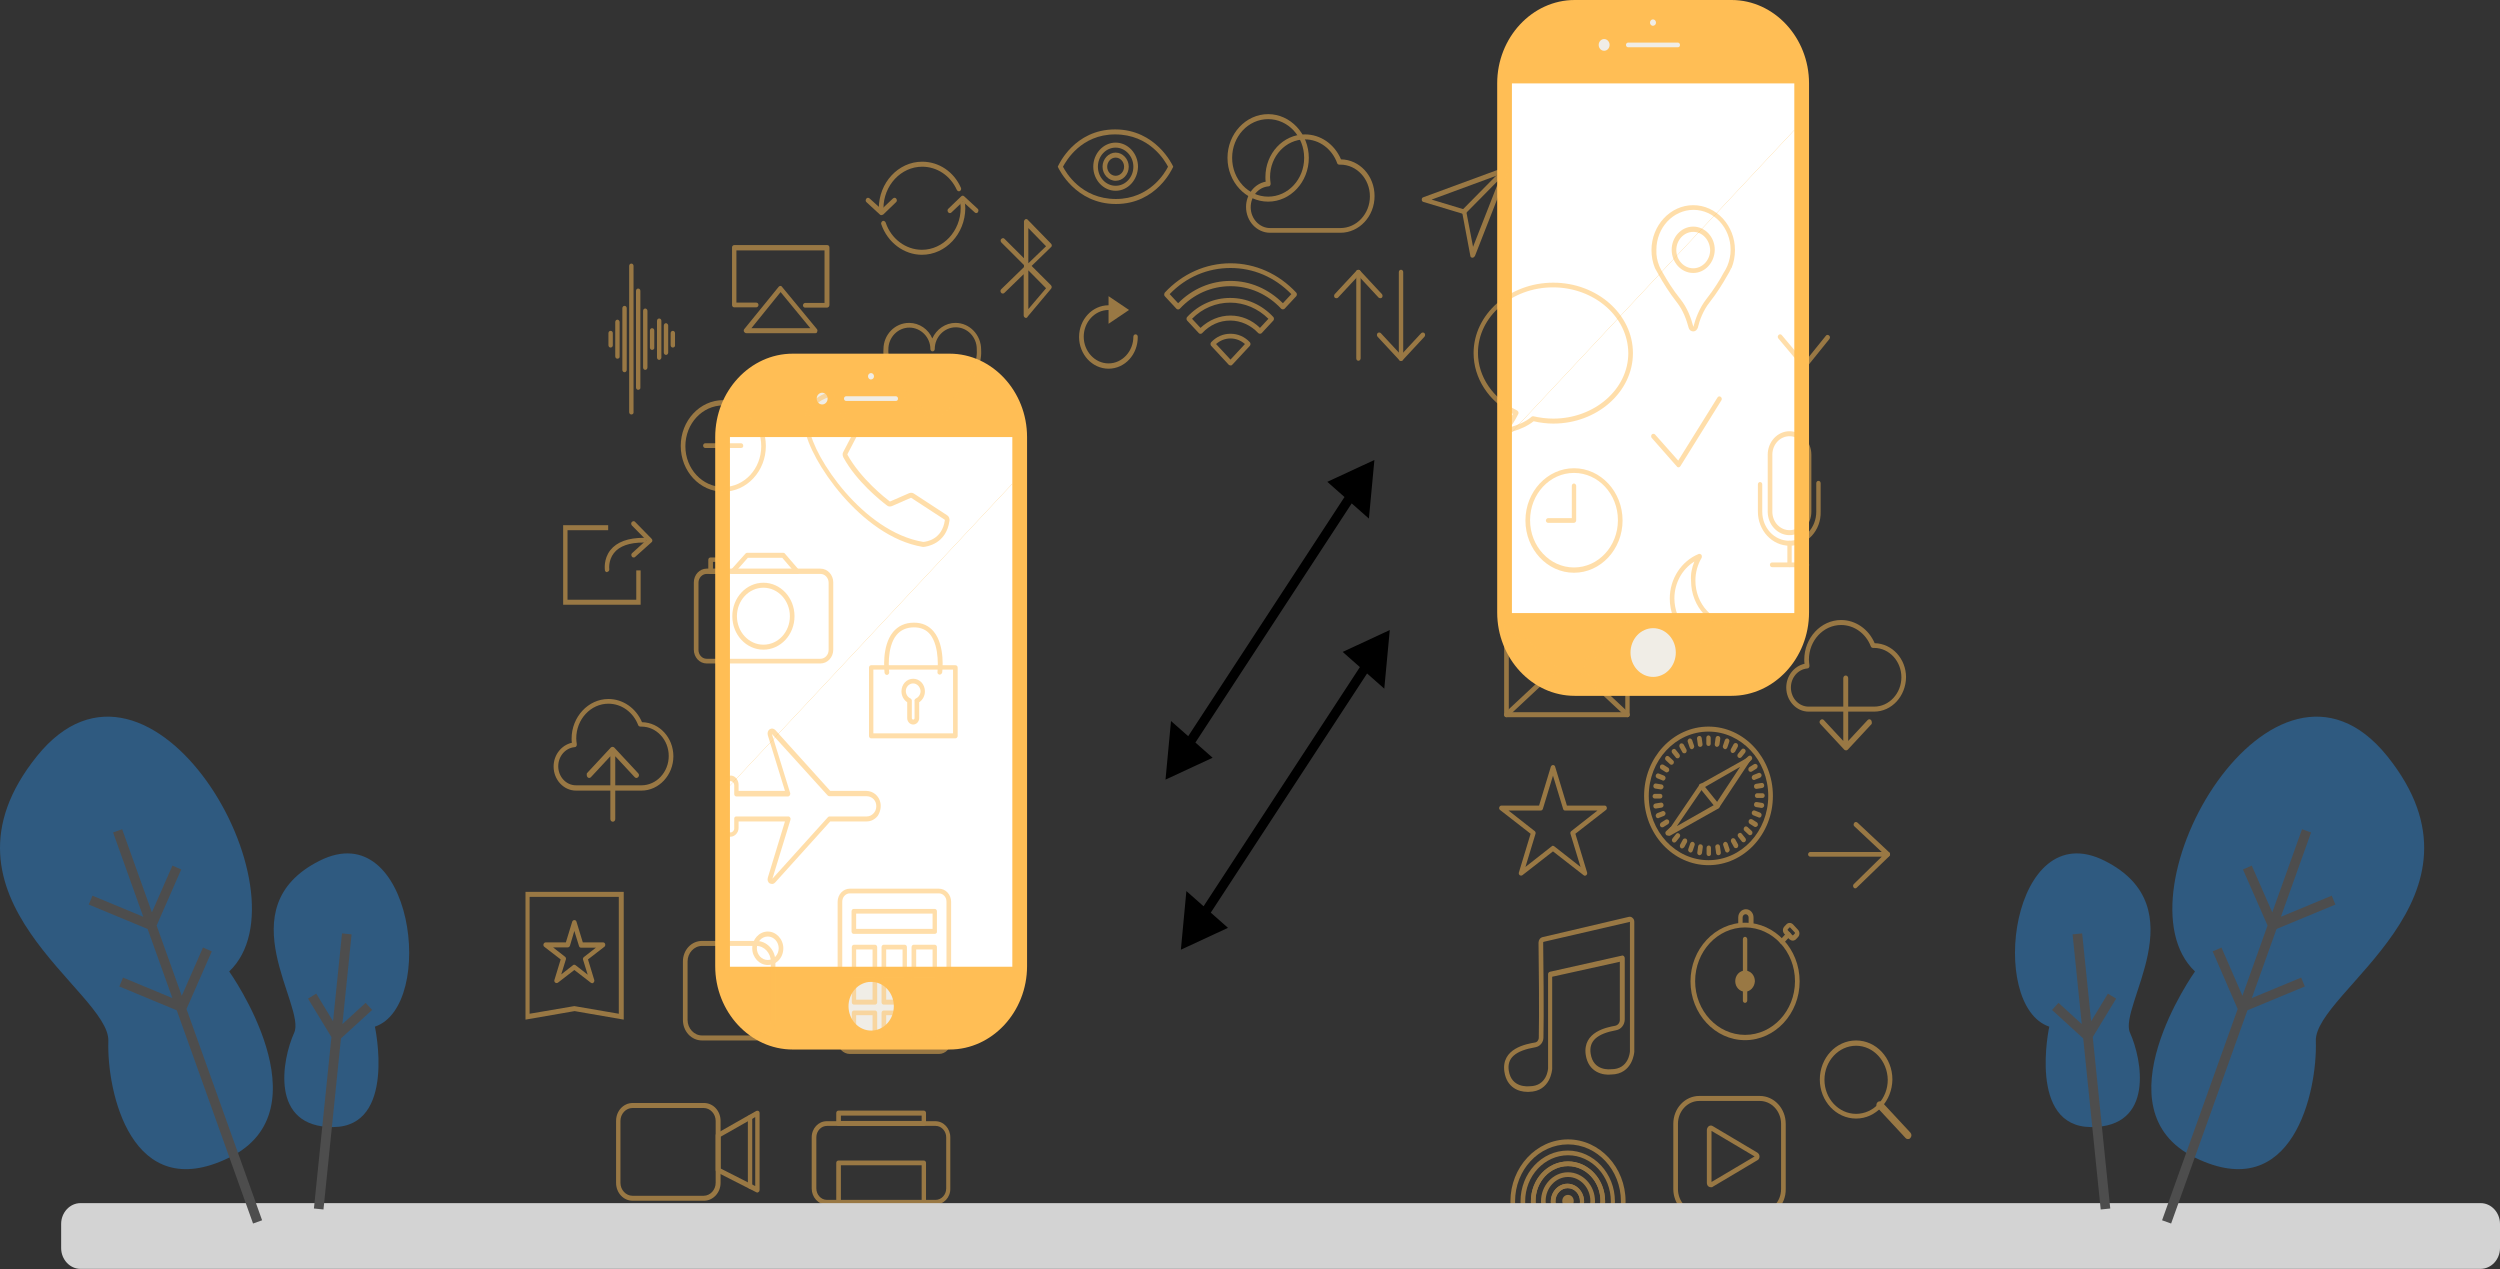 <svg width="260" height="132" viewBox="0 0 260 132" fill="none" xmlns="http://www.w3.org/2000/svg">
<rect x="0" y="0" width="260" height="132" fill="#333333" stroke="none"/>
<path d="M98.755 109.15H82.44C78.014 109.15 74.382 105.241 74.382 100.478V45.454C74.382 40.691 78.014 36.782 82.44 36.782H98.755C103.182 36.782 106.814 40.691 106.814 45.454V100.478C106.814 105.241 103.182 109.15 98.755 109.15Z" fill="#FFBE55"/>
<path d="M105.282 45.454H75.914V81.699L105.282 50.309V45.454Z" fill="white"/>
<path d="M75.914 81.699V100.539H105.282V50.309L75.914 81.699Z" fill="white"/>
<path d="M92.778 105.617C93.276 104.324 92.705 102.841 91.504 102.305C90.302 101.77 88.924 102.384 88.426 103.677C87.929 104.97 88.499 106.453 89.701 106.988C90.903 107.524 92.28 106.91 92.778 105.617Z" fill="#F0EDE6"/>
<path d="M93.166 41.699H88.002C87.888 41.699 87.775 41.607 87.775 41.454C87.775 41.332 87.86 41.21 88.002 41.21H93.166C93.279 41.21 93.393 41.302 93.393 41.454C93.393 41.607 93.308 41.699 93.166 41.699ZM90.896 39.134C90.896 38.95 90.754 38.798 90.584 38.798C90.414 38.798 90.272 38.95 90.272 39.134C90.272 39.317 90.414 39.47 90.584 39.47C90.782 39.439 90.896 39.317 90.896 39.134Z" fill="#F0EDE6"/>
<path d="M85.505 42.065C85.818 42.065 86.072 41.791 86.072 41.454C86.072 41.117 85.818 40.843 85.505 40.843C85.192 40.843 84.937 41.117 84.937 41.454C84.937 41.791 85.192 42.065 85.505 42.065Z" fill="#F0EDE6"/>
<path d="M180.082 72.367H163.766C159.34 72.367 155.708 68.459 155.708 63.695V8.672C155.708 3.908 159.34 0 163.766 0H180.082C184.508 0 188.14 3.908 188.14 8.672V63.695C188.14 68.459 184.508 72.367 180.082 72.367Z" fill="#FFBE55"/>
<path d="M186.608 8.672H157.24V44.916L186.608 13.527V8.672Z" fill="white"/>
<path d="M157.24 44.916V63.756H186.608V13.527L157.24 44.916Z" fill="white"/>
<path d="M174.104 68.834C174.602 67.541 174.031 66.059 172.829 65.523C171.628 64.987 170.25 65.602 169.752 66.895C169.255 68.188 169.825 69.67 171.027 70.206C172.229 70.742 173.606 70.127 174.104 68.834Z" fill="#F0EDE6"/>
<path d="M174.492 4.916H169.328C169.214 4.916 169.101 4.825 169.101 4.672C169.101 4.55 169.186 4.428 169.328 4.428H174.492C174.605 4.428 174.719 4.519 174.719 4.672C174.719 4.825 174.634 4.916 174.492 4.916ZM172.222 2.351C172.222 2.168 172.08 2.015 171.91 2.015C171.74 2.015 171.598 2.168 171.598 2.351C171.598 2.534 171.74 2.687 171.91 2.687C172.108 2.657 172.222 2.534 172.222 2.351Z" fill="#F0EDE6"/>
<path d="M166.831 5.282C167.144 5.282 167.398 5.009 167.398 4.672C167.398 4.334 167.144 4.061 166.831 4.061C166.518 4.061 166.263 4.334 166.263 4.672C166.263 5.009 166.518 5.282 166.831 5.282Z" fill="#F0EDE6"/>
<mask id="mask0_800_481" style="mask-type:luminance" maskUnits="userSpaceOnUse" x="47" y="0" width="161" height="129">
<path d="M47.388 0.97H207.28V128.513H47.388V0.97Z" fill="white"/>
</mask>
<g mask="url(#mask0_800_481)">
<g opacity="0.5">
<path d="M96.987 43.78C96.93 43.78 96.902 43.78 96.845 43.749C91.596 40.085 91.851 36.635 91.88 36.329C91.88 34.802 93.071 33.581 94.547 33.581C95.625 33.581 96.561 34.253 96.959 35.199C97.384 34.253 98.321 33.581 99.371 33.581C100.846 33.581 102.038 34.833 102.038 36.36V36.39C102.095 37.062 102.038 40.299 97.072 43.78H96.987ZM94.575 34.07C93.383 34.07 92.39 35.077 92.39 36.329V36.36C92.39 36.39 92.022 39.657 96.987 43.2C101.612 39.902 101.641 36.94 101.584 36.36V36.299C101.584 35.047 100.591 34.039 99.399 34.039C98.207 34.039 97.214 35.047 97.214 36.299C97.214 36.451 97.101 36.543 96.987 36.543C96.845 36.543 96.76 36.421 96.76 36.299C96.76 35.077 95.767 34.07 94.575 34.07ZM163.696 59.566C160.915 59.566 158.645 57.123 158.645 54.131C158.645 51.139 160.915 48.696 163.696 48.696C166.477 48.696 168.747 51.139 168.747 54.131C168.747 57.123 166.477 59.566 163.696 59.566ZM163.696 49.184C161.171 49.184 159.128 51.383 159.128 54.1C159.128 56.818 161.171 59.016 163.696 59.016C166.221 59.016 168.264 56.818 168.264 54.1C168.264 51.383 166.221 49.184 163.696 49.184Z" fill="#FFBE55"/>
<path d="M163.696 54.375H161C160.858 54.375 160.773 54.253 160.773 54.131C160.773 54.009 160.887 53.886 161 53.886H163.469V50.528C163.469 50.375 163.582 50.283 163.696 50.283C163.809 50.283 163.923 50.406 163.923 50.528V54.131C163.923 54.253 163.809 54.375 163.696 54.375ZM169.257 74.589H156.659C156.517 74.589 156.432 74.467 156.432 74.345V64.909C156.432 64.757 156.545 64.665 156.659 64.665H169.257C169.399 64.665 169.484 64.787 169.484 64.909V74.345C169.513 74.467 169.399 74.589 169.257 74.589ZM156.914 74.07H169.03V65.154H156.914V74.07Z" fill="#FFBE55"/>
<path d="M162.958 70.558C162.561 70.558 162.164 70.406 161.851 70.1L156.517 65.062C156.404 64.971 156.404 64.818 156.489 64.696C156.574 64.573 156.716 64.573 156.829 64.665L162.164 69.673C162.618 70.1 163.299 70.1 163.753 69.673L169.087 64.665C169.201 64.573 169.342 64.573 169.428 64.696C169.513 64.818 169.513 64.971 169.399 65.062L164.065 70.07C163.753 70.406 163.355 70.558 162.958 70.558Z" fill="#FFBE55"/>
<path d="M169.257 74.589C169.201 74.589 169.144 74.558 169.087 74.528L164.121 69.887C164.008 69.795 164.008 69.642 164.093 69.52C164.178 69.398 164.32 69.398 164.434 69.49L169.399 74.131C169.513 74.222 169.513 74.375 169.428 74.497C169.399 74.558 169.342 74.589 169.257 74.589ZM156.659 74.589C156.602 74.589 156.517 74.558 156.489 74.497C156.404 74.375 156.404 74.222 156.517 74.131L161.483 69.49C161.596 69.398 161.738 69.398 161.823 69.52C161.908 69.642 161.908 69.795 161.795 69.887L156.829 74.528C156.772 74.558 156.716 74.589 156.659 74.589ZM164.831 91.078C164.774 91.078 164.746 91.047 164.689 91.017L161.511 88.543L158.333 91.017C158.248 91.078 158.134 91.078 158.049 91.017C157.964 90.956 157.936 90.833 157.964 90.742L159.184 86.711L156.006 84.238C155.921 84.177 155.893 84.055 155.921 83.963C155.95 83.871 156.035 83.78 156.148 83.78H160.064L161.284 79.749C161.312 79.658 161.397 79.566 161.511 79.566C161.624 79.566 161.71 79.627 161.738 79.749L162.958 83.78H166.874C166.987 83.78 167.072 83.841 167.101 83.963C167.129 84.085 167.101 84.177 167.016 84.238L163.838 86.711L165.058 90.742C165.086 90.833 165.058 90.956 164.973 91.017C164.916 91.047 164.888 91.078 164.831 91.078ZM161.511 87.963C161.568 87.963 161.596 87.994 161.653 88.024L164.377 90.162L163.327 86.711C163.299 86.62 163.327 86.498 163.412 86.436L166.136 84.299H162.788C162.674 84.299 162.589 84.238 162.561 84.116L161.511 80.665L160.461 84.116C160.433 84.207 160.348 84.299 160.234 84.299H156.886L159.61 86.436C159.695 86.498 159.723 86.62 159.695 86.711L158.645 90.162L161.369 88.024C161.426 87.963 161.454 87.963 161.511 87.963ZM85.325 69.001H73.493C72.755 69.001 72.159 68.36 72.159 67.566V60.574C72.159 59.78 72.755 59.138 73.493 59.138H85.325C86.063 59.138 86.659 59.78 86.659 60.574V67.566C86.659 68.36 86.063 69.001 85.325 69.001ZM73.493 59.688C73.039 59.688 72.642 60.085 72.642 60.604V67.597C72.642 68.085 73.01 68.513 73.493 68.513H85.325C85.779 68.513 86.176 68.116 86.176 67.597V60.604C86.176 60.115 85.807 59.688 85.325 59.688H73.493Z" fill="#FFBE55"/>
<path d="M79.395 67.566C77.607 67.566 76.16 66.009 76.16 64.085C76.16 62.161 77.607 60.604 79.395 60.604C81.183 60.604 82.63 62.161 82.63 64.085C82.63 66.009 81.183 67.566 79.395 67.566ZM79.395 61.123C77.891 61.123 76.642 62.436 76.642 64.085C76.642 65.703 77.863 67.047 79.395 67.047C80.927 67.047 82.147 65.734 82.147 64.085C82.147 62.467 80.927 61.123 79.395 61.123ZM82.913 59.688H76.189C76.103 59.688 76.018 59.627 75.962 59.535C75.933 59.444 75.933 59.322 76.018 59.261L77.522 57.581C77.579 57.52 77.636 57.49 77.692 57.49H81.466C81.523 57.49 81.608 57.52 81.636 57.581L83.084 59.261C83.14 59.322 83.169 59.444 83.14 59.535C83.084 59.627 82.999 59.688 82.913 59.688ZM76.756 59.169H82.346L81.353 58.009H77.778L76.756 59.169ZM75.394 59.688H73.89C73.748 59.688 73.663 59.566 73.663 59.444V58.222C73.663 58.07 73.777 57.978 73.89 57.978H75.394C75.536 57.978 75.621 58.1 75.621 58.222V59.444C75.621 59.566 75.536 59.688 75.394 59.688ZM74.146 59.169H75.167V58.436H74.146V59.169ZM182.026 139.933C181.969 139.933 181.913 139.903 181.884 139.872L179.529 137.826H177.486C177.344 137.826 177.259 137.704 177.259 137.582V134.376C177.259 134.315 177.287 134.254 177.316 134.193C177.373 134.132 177.429 134.132 177.486 134.132H179.671L181.884 132.086C181.969 132.025 182.054 131.994 182.14 132.055C182.225 132.086 182.281 132.177 182.281 132.299V139.719C182.281 139.811 182.225 139.903 182.14 139.964C182.111 139.903 182.083 139.933 182.026 139.933ZM177.713 137.307H179.614C179.671 137.307 179.728 137.338 179.756 137.368L181.799 139.139V132.819L179.926 134.559C179.87 134.59 179.841 134.62 179.756 134.62H177.713V137.307ZM184.211 138.376C184.154 138.376 184.097 138.345 184.069 138.315C183.956 138.223 183.956 138.071 184.041 137.948C185.488 135.994 184.097 134.04 184.041 133.948C183.956 133.826 183.984 133.674 184.069 133.582C184.154 133.49 184.324 133.521 184.41 133.612C184.438 133.643 186.084 135.964 184.41 138.254C184.353 138.345 184.268 138.376 184.211 138.376ZM186.112 139.383C186.055 139.383 186.027 139.353 185.97 139.322C185.857 139.231 185.828 139.078 185.913 138.956C187.928 135.994 185.999 133.063 185.913 132.941C185.828 132.819 185.857 132.666 185.97 132.574C186.084 132.483 186.226 132.513 186.311 132.635C186.339 132.666 188.524 135.994 186.311 139.261C186.254 139.322 186.197 139.383 186.112 139.383ZM187.814 140.971C187.758 140.971 187.729 140.941 187.673 140.91C187.559 140.819 187.531 140.666 187.616 140.544C190.624 135.994 187.644 131.383 187.616 131.322C187.531 131.2 187.559 131.048 187.673 130.956C187.786 130.864 187.928 130.895 188.013 131.017C188.041 131.078 191.219 135.994 188.013 140.849C187.985 140.941 187.9 140.971 187.814 140.971ZM106.691 33.062C106.663 33.062 106.635 33.062 106.606 33.031C106.521 33.001 106.464 32.909 106.464 32.787V28.512L104.45 30.466C104.365 30.558 104.194 30.558 104.109 30.436C104.024 30.344 104.024 30.161 104.138 30.069L106.493 27.779V27.566L104.138 25.214C104.052 25.123 104.024 24.94 104.138 24.848C104.223 24.756 104.393 24.726 104.478 24.848L106.493 26.863V23.047C106.493 22.955 106.549 22.863 106.635 22.802C106.72 22.772 106.833 22.772 106.89 22.863L109.302 25.337C109.359 25.398 109.387 25.459 109.387 25.52C109.387 25.581 109.359 25.672 109.302 25.703L107.287 27.657L109.302 29.672C109.387 29.764 109.415 29.917 109.302 30.039L106.89 32.909C106.833 33.031 106.776 33.062 106.691 33.062ZM106.947 28.115V32.146L108.791 29.978L106.947 28.115ZM106.947 23.718V27.382L108.791 25.611L106.947 23.718ZM127.972 38.008C127.916 38.008 127.859 37.978 127.802 37.947L125.958 35.963C125.873 35.871 125.873 35.688 125.958 35.596C126.497 35.016 127.206 34.711 127.972 34.711C128.738 34.711 129.448 35.016 129.987 35.596C130.072 35.688 130.072 35.871 129.987 35.963L128.143 37.947C128.086 38.008 128.029 38.008 127.972 38.008ZM126.468 35.779L127.972 37.398L129.476 35.779C129.051 35.413 128.54 35.199 127.972 35.199C127.405 35.199 126.894 35.413 126.468 35.779Z" fill="#FFBE55"/>
<path d="M131.037 34.711C130.98 34.711 130.923 34.68 130.866 34.65C130.1 33.825 129.05 33.337 127.944 33.337C126.837 33.337 125.816 33.795 125.021 34.65C124.936 34.741 124.766 34.741 124.681 34.65L123.461 33.337C123.375 33.245 123.375 33.062 123.461 32.97C124.652 31.688 126.241 30.986 127.944 30.986C129.646 30.986 131.235 31.688 132.427 32.97C132.512 33.062 132.512 33.245 132.427 33.337L131.207 34.65C131.178 34.68 131.122 34.711 131.037 34.711ZM127.972 32.818C129.107 32.818 130.214 33.276 131.037 34.1L131.916 33.154C130.838 32.085 129.419 31.474 127.944 31.474C126.468 31.474 125.05 32.054 123.971 33.154L124.851 34.1C125.731 33.276 126.837 32.818 127.972 32.818Z" fill="#FFBE55"/>
<path d="M133.42 32.176C133.363 32.176 133.307 32.146 133.25 32.115C131.831 30.589 129.959 29.764 127.972 29.764C125.986 29.764 124.113 30.589 122.695 32.115C122.609 32.207 122.439 32.207 122.354 32.115L121.134 30.802C121.077 30.741 121.077 30.68 121.077 30.619C121.077 30.558 121.106 30.497 121.134 30.436C122.95 28.482 125.39 27.383 127.972 27.383C130.554 27.383 132.995 28.482 134.811 30.436C134.896 30.528 134.896 30.711 134.811 30.802L133.59 32.115C133.534 32.146 133.477 32.176 133.42 32.176ZM121.645 30.589L122.524 31.535C124 30.039 125.929 29.215 127.972 29.215C130.015 29.215 131.916 30.039 133.42 31.535L134.3 30.589C132.569 28.818 130.356 27.871 127.972 27.871C125.589 27.871 123.347 28.818 121.645 30.589ZM97.64 109.612H88.39C87.68 109.612 87.113 109.002 87.113 108.238V93.795C87.113 93.032 87.68 92.421 88.39 92.421H97.64C98.349 92.421 98.917 93.032 98.917 93.795V108.238C98.917 109.002 98.349 109.612 97.64 109.612ZM88.39 92.91C87.936 92.91 87.595 93.307 87.595 93.765V108.208C87.595 108.696 87.964 109.063 88.39 109.063H97.64C98.094 109.063 98.434 108.666 98.434 108.208V93.765C98.434 93.276 98.065 92.91 97.64 92.91H88.39Z" fill="#FFBE55"/>
<path d="M97.214 97.124H88.787C88.645 97.124 88.56 97.001 88.56 96.879V94.772C88.56 94.62 88.673 94.528 88.787 94.528H97.214C97.356 94.528 97.441 94.65 97.441 94.772V96.879C97.469 97.001 97.356 97.124 97.214 97.124ZM89.042 96.605H96.987V95.017H89.042V96.605ZM91 101.093H88.815C88.673 101.093 88.588 100.971 88.588 100.849V98.498C88.588 98.345 88.702 98.253 88.815 98.253H91C91.142 98.253 91.227 98.376 91.227 98.498V100.849C91.227 101.001 91.142 101.093 91 101.093ZM89.042 100.574H90.745V98.742H89.042V100.574ZM94.121 101.093H91.908C91.766 101.093 91.681 100.971 91.681 100.849V98.498C91.681 98.345 91.794 98.253 91.908 98.253H94.093C94.235 98.253 94.32 98.376 94.32 98.498V100.849C94.348 101.001 94.235 101.093 94.121 101.093ZM92.163 100.574H93.866V98.742H92.163V100.574ZM91 104.482H88.815C88.673 104.482 88.588 104.36 88.588 104.238V101.887C88.588 101.734 88.702 101.643 88.815 101.643H91C91.142 101.643 91.227 101.765 91.227 101.887V104.238C91.227 104.36 91.142 104.482 91 104.482ZM89.042 103.963H90.745V102.131H89.042V103.963ZM94.121 104.482H91.908C91.766 104.482 91.681 104.36 91.681 104.238V101.887C91.681 101.734 91.794 101.643 91.908 101.643H94.093C94.235 101.643 94.32 101.765 94.32 101.887V104.238C94.348 104.36 94.235 104.482 94.121 104.482ZM92.163 103.963H93.866V102.131H92.163V103.963ZM91 107.933H88.815C88.673 107.933 88.588 107.811 88.588 107.689V105.337C88.588 105.185 88.702 105.093 88.815 105.093H91C91.142 105.093 91.227 105.215 91.227 105.337V107.689C91.227 107.811 91.142 107.933 91 107.933ZM89.042 107.414H90.745V105.582H89.042V107.414ZM94.121 107.933H91.908C91.766 107.933 91.681 107.811 91.681 107.689V105.337C91.681 105.185 91.794 105.093 91.908 105.093H94.093C94.235 105.093 94.32 105.215 94.32 105.337V107.689C94.348 107.811 94.235 107.933 94.121 107.933ZM92.163 107.414H93.866V105.582H92.163V107.414ZM97.214 101.093H95.029C94.887 101.093 94.802 100.971 94.802 100.849V98.498C94.802 98.345 94.916 98.253 95.029 98.253H97.214C97.356 98.253 97.441 98.376 97.441 98.498V100.849C97.469 101.001 97.356 101.093 97.214 101.093ZM95.285 100.574H96.987V98.742H95.285V100.574ZM97.271 107.933H95.001C94.859 107.933 94.774 107.811 94.774 107.689V101.887C94.774 101.734 94.887 101.643 95.001 101.643H97.271C97.413 101.643 97.498 101.765 97.498 101.887V107.689C97.498 107.811 97.384 107.933 97.271 107.933ZM95.228 107.414H97.016V102.131H95.228V107.414ZM97.725 70.162H97.697C97.555 70.131 97.469 70.009 97.498 69.887C97.498 69.856 97.782 67.291 96.732 65.978C96.335 65.49 95.767 65.245 95.058 65.245C94.291 65.245 93.667 65.52 93.242 66.039C92.163 67.352 92.475 69.856 92.475 69.887C92.504 70.039 92.39 70.162 92.277 70.192C92.135 70.222 92.022 70.1 91.993 69.978C91.993 69.856 91.653 67.23 92.873 65.734C93.412 65.093 94.121 64.757 95.058 64.757C95.909 64.757 96.59 65.062 97.101 65.673C98.321 67.138 98.009 69.856 97.98 69.978C97.924 70.07 97.838 70.162 97.725 70.162Z" fill="#FFBE55"/>
<path d="M99.371 76.787H90.603C90.461 76.787 90.376 76.665 90.376 76.543V69.429C90.376 69.276 90.489 69.184 90.603 69.184H99.371C99.512 69.184 99.597 69.306 99.597 69.429V76.543C99.597 76.665 99.484 76.787 99.371 76.787ZM90.83 76.268H99.115V69.642H90.83V76.268Z" fill="#FFBE55"/>
<path d="M94.972 75.352C94.632 75.352 94.348 75.047 94.348 74.68V73.032C93.979 72.787 93.752 72.36 93.752 71.902C93.752 71.169 94.291 70.589 94.972 70.589C95.653 70.589 96.192 71.169 96.192 71.902C96.192 72.36 95.966 72.787 95.597 73.032V74.68C95.597 75.047 95.313 75.352 94.972 75.352ZM94.972 71.077C94.547 71.077 94.206 71.444 94.206 71.871C94.206 72.207 94.405 72.513 94.689 72.635C94.802 72.696 94.859 72.848 94.831 72.971V74.68C94.831 74.772 94.887 74.833 94.972 74.833C95.058 74.833 95.114 74.772 95.114 74.68V72.971C95.058 72.848 95.143 72.696 95.256 72.635C95.54 72.513 95.739 72.207 95.739 71.871C95.71 71.444 95.37 71.077 94.972 71.077ZM177.685 89.978C173.996 89.978 170.988 86.742 170.988 82.772C170.988 78.803 173.996 75.566 177.685 75.566C181.373 75.566 184.381 78.803 184.381 82.772C184.381 86.742 181.373 89.978 177.685 89.978ZM177.685 76.085C174.251 76.085 171.471 79.078 171.471 82.772C171.471 86.467 174.251 89.459 177.685 89.459C181.118 89.459 183.899 86.467 183.899 82.772C183.899 79.078 181.09 76.085 177.685 76.085Z" fill="#FFBE55"/>
<path d="M177.685 77.581C177.543 77.581 177.458 77.459 177.458 77.337V76.727C177.458 76.574 177.571 76.482 177.685 76.482C177.798 76.482 177.912 76.604 177.912 76.727V77.337C177.912 77.49 177.827 77.581 177.685 77.581ZM176.805 77.673C176.692 77.673 176.578 77.581 176.578 77.459L176.493 76.849C176.465 76.696 176.55 76.574 176.692 76.543C176.833 76.513 176.947 76.604 176.975 76.757L177.06 77.368C177.089 77.52 177.004 77.642 176.862 77.673H176.805ZM175.954 77.917C175.869 77.917 175.755 77.856 175.727 77.734L175.528 77.154C175.472 77.032 175.557 76.879 175.67 76.818C175.784 76.757 175.925 76.849 175.982 76.971L176.181 77.551C176.238 77.673 176.152 77.826 176.039 77.887C176.011 77.917 175.982 77.917 175.954 77.917ZM175.159 78.345C175.074 78.345 174.989 78.284 174.961 78.223L174.677 77.704C174.62 77.581 174.649 77.429 174.762 77.337C174.876 77.276 175.018 77.307 175.103 77.429L175.386 77.948C175.443 78.07 175.415 78.223 175.301 78.314C175.245 78.314 175.216 78.345 175.159 78.345ZM174.45 78.864C174.393 78.864 174.308 78.833 174.28 78.772L173.911 78.314C173.826 78.192 173.826 78.039 173.939 77.948C174.053 77.856 174.195 77.856 174.28 77.978L174.649 78.436C174.734 78.558 174.734 78.711 174.62 78.803C174.564 78.864 174.507 78.864 174.45 78.864ZM173.826 79.536C173.769 79.536 173.712 79.505 173.684 79.475L173.258 79.078C173.145 78.986 173.145 78.833 173.23 78.711C173.315 78.589 173.457 78.589 173.57 78.681L173.996 79.078C174.11 79.169 174.11 79.322 174.024 79.444C173.968 79.505 173.911 79.536 173.826 79.536ZM173.343 80.329C173.315 80.329 173.258 80.329 173.23 80.299L172.748 79.994C172.634 79.933 172.606 79.749 172.662 79.627C172.719 79.505 172.889 79.475 173.003 79.536L173.485 79.841C173.599 79.902 173.627 80.085 173.57 80.207C173.485 80.269 173.429 80.329 173.343 80.329ZM172.975 81.184C172.946 81.184 172.918 81.184 172.889 81.154L172.35 80.94C172.237 80.879 172.152 80.757 172.208 80.604C172.265 80.482 172.379 80.391 172.521 80.452L173.06 80.665C173.173 80.727 173.258 80.849 173.202 81.001C173.145 81.123 173.06 81.184 172.975 81.184ZM172.748 82.1H172.719L172.152 82.009C172.01 81.978 171.925 81.856 171.953 81.704C171.981 81.551 172.095 81.459 172.237 81.49L172.804 81.581C172.946 81.612 173.031 81.734 173.003 81.887C172.946 82.009 172.861 82.1 172.748 82.1ZM172.662 83.047H172.095C171.953 83.047 171.868 82.925 171.868 82.803C171.868 82.681 171.981 82.559 172.095 82.559H172.662C172.804 82.559 172.889 82.681 172.889 82.803C172.889 82.925 172.804 83.047 172.662 83.047ZM172.18 84.085C172.067 84.085 171.953 83.994 171.953 83.871C171.925 83.719 172.01 83.597 172.152 83.566L172.719 83.475C172.861 83.444 172.975 83.536 173.003 83.688C173.031 83.841 172.946 83.963 172.804 83.994L172.237 84.085H172.18ZM172.435 85.093C172.35 85.093 172.237 85.032 172.208 84.91C172.152 84.788 172.237 84.635 172.35 84.574L172.889 84.36C173.003 84.299 173.145 84.391 173.202 84.513C173.258 84.635 173.173 84.788 173.06 84.849L172.521 85.062C172.492 85.093 172.464 85.093 172.435 85.093ZM172.861 86.04C172.776 86.04 172.691 85.978 172.662 85.917C172.606 85.795 172.634 85.643 172.748 85.551L173.23 85.246C173.343 85.184 173.485 85.215 173.57 85.337C173.627 85.459 173.599 85.612 173.485 85.704L173.003 86.009C172.946 86.04 172.918 86.04 172.861 86.04ZM173.429 86.894C173.372 86.894 173.287 86.864 173.258 86.803C173.173 86.681 173.173 86.528 173.287 86.436L173.712 86.04C173.826 85.948 173.968 85.948 174.053 86.07C174.138 86.192 174.138 86.345 174.024 86.436L173.599 86.833C173.542 86.864 173.485 86.894 173.429 86.894ZM174.11 87.627C174.053 87.627 173.996 87.597 173.968 87.566C173.854 87.475 173.854 87.322 173.939 87.2L174.308 86.742C174.393 86.62 174.535 86.62 174.649 86.711C174.762 86.803 174.762 86.956 174.677 87.078L174.308 87.536C174.251 87.597 174.195 87.627 174.11 87.627ZM174.932 88.238C174.904 88.238 174.847 88.238 174.819 88.207C174.705 88.146 174.677 87.963 174.734 87.841L175.018 87.322C175.074 87.2 175.245 87.169 175.358 87.23C175.471 87.291 175.5 87.475 175.443 87.597L175.159 88.116C175.074 88.177 175.018 88.238 174.932 88.238ZM175.812 88.665C175.784 88.665 175.755 88.665 175.727 88.635C175.613 88.574 175.528 88.452 175.585 88.299L175.784 87.719C175.84 87.597 175.954 87.505 176.096 87.566C176.209 87.627 176.294 87.749 176.238 87.902L176.039 88.482C176.011 88.604 175.897 88.665 175.812 88.665ZM176.748 88.94H176.72C176.578 88.91 176.493 88.788 176.521 88.635L176.606 88.024C176.635 87.872 176.748 87.78 176.89 87.811C177.032 87.841 177.117 87.963 177.089 88.116L177.004 88.727C176.975 88.849 176.862 88.94 176.748 88.94ZM177.713 89.032C177.571 89.032 177.486 88.91 177.486 88.788V88.177C177.486 88.024 177.6 87.933 177.713 87.933C177.855 87.933 177.94 88.055 177.94 88.177V88.788C177.968 88.91 177.855 89.032 177.713 89.032ZM178.706 88.94C178.593 88.94 178.479 88.849 178.479 88.727L178.394 88.116C178.366 87.963 178.451 87.841 178.593 87.811C178.735 87.78 178.848 87.872 178.876 88.024L178.962 88.635C178.99 88.788 178.905 88.91 178.763 88.94H178.706ZM179.643 88.665C179.557 88.665 179.444 88.604 179.416 88.482L179.217 87.902C179.16 87.78 179.245 87.627 179.359 87.566C179.472 87.505 179.614 87.597 179.671 87.719L179.87 88.299C179.926 88.421 179.841 88.574 179.728 88.635C179.699 88.665 179.671 88.665 179.643 88.665ZM180.522 88.207C180.437 88.207 180.352 88.146 180.324 88.085L180.04 87.566C179.983 87.444 180.011 87.291 180.125 87.2C180.238 87.139 180.38 87.169 180.465 87.291L180.749 87.811C180.806 87.933 180.778 88.085 180.664 88.177C180.607 88.207 180.551 88.207 180.522 88.207ZM181.317 87.597C181.26 87.597 181.175 87.566 181.146 87.505L180.778 87.047C180.692 86.925 180.692 86.772 180.806 86.681C180.919 86.589 181.061 86.589 181.146 86.711L181.515 87.169C181.6 87.291 181.6 87.444 181.487 87.536C181.43 87.597 181.373 87.597 181.317 87.597ZM181.998 86.864C181.941 86.864 181.884 86.833 181.856 86.803L181.43 86.406C181.317 86.314 181.317 86.162 181.402 86.04C181.487 85.917 181.629 85.917 181.742 86.009L182.168 86.406C182.281 86.498 182.281 86.65 182.196 86.772C182.14 86.833 182.083 86.864 181.998 86.864ZM182.565 86.009C182.537 86.009 182.48 86.009 182.452 85.978L181.969 85.673C181.856 85.612 181.827 85.429 181.884 85.307C181.941 85.184 182.111 85.154 182.225 85.215L182.707 85.52C182.821 85.582 182.849 85.765 182.792 85.887C182.735 85.948 182.65 86.009 182.565 86.009ZM182.962 85.032C182.934 85.032 182.906 85.032 182.877 85.001L182.338 84.788C182.225 84.727 182.14 84.604 182.196 84.452C182.253 84.33 182.367 84.238 182.508 84.299L183.048 84.513C183.161 84.574 183.246 84.696 183.189 84.849C183.161 84.971 183.076 85.032 182.962 85.032ZM183.218 84.024H183.189L182.622 83.933C182.48 83.902 182.395 83.78 182.423 83.627C182.452 83.475 182.565 83.383 182.707 83.413L183.275 83.505C183.416 83.536 183.502 83.658 183.473 83.811C183.445 83.933 183.331 84.024 183.218 84.024ZM183.303 82.986H182.735C182.594 82.986 182.508 82.864 182.508 82.742C182.508 82.62 182.622 82.498 182.735 82.498H183.303C183.445 82.498 183.53 82.62 183.53 82.742C183.53 82.864 183.445 82.986 183.303 82.986ZM182.65 82.04C182.537 82.04 182.423 81.948 182.423 81.826C182.395 81.673 182.48 81.551 182.622 81.52L183.189 81.429C183.331 81.398 183.445 81.49 183.473 81.642C183.502 81.795 183.416 81.917 183.275 81.948L182.707 82.04H182.65ZM182.423 81.123C182.338 81.123 182.225 81.062 182.196 80.94C182.14 80.818 182.225 80.665 182.338 80.604L182.877 80.391C182.991 80.329 183.133 80.421 183.189 80.543C183.246 80.665 183.161 80.818 183.048 80.879L182.508 81.093C182.48 81.123 182.452 81.123 182.423 81.123ZM182.054 80.269C181.969 80.269 181.884 80.207 181.856 80.146C181.799 80.024 181.827 79.871 181.941 79.78L182.423 79.475C182.537 79.413 182.679 79.444 182.764 79.566C182.821 79.688 182.792 79.841 182.679 79.933L182.196 80.238C182.14 80.269 182.083 80.269 182.054 80.269ZM181.544 79.505C181.487 79.505 181.402 79.475 181.373 79.413C181.288 79.291 181.288 79.139 181.402 79.047L181.827 78.65C181.941 78.558 182.083 78.558 182.168 78.681C182.253 78.803 182.253 78.956 182.14 79.047L181.714 79.444C181.657 79.475 181.6 79.505 181.544 79.505ZM180.919 78.833C180.863 78.833 180.806 78.803 180.778 78.772C180.664 78.681 180.664 78.528 180.749 78.406L181.118 77.948C181.203 77.826 181.345 77.826 181.459 77.917C181.572 78.009 181.572 78.162 181.487 78.284L181.118 78.742C181.061 78.803 180.976 78.833 180.919 78.833ZM180.21 78.314C180.182 78.314 180.125 78.314 180.097 78.284C179.983 78.223 179.955 78.039 180.011 77.917L180.295 77.398C180.352 77.276 180.522 77.246 180.636 77.307C180.749 77.368 180.778 77.551 180.721 77.673L180.437 78.192C180.352 78.253 180.295 78.314 180.21 78.314ZM179.416 77.917C179.387 77.917 179.359 77.917 179.33 77.887C179.217 77.826 179.132 77.704 179.189 77.551L179.387 76.971C179.444 76.849 179.557 76.757 179.699 76.818C179.813 76.879 179.898 77.001 179.841 77.154L179.643 77.734C179.586 77.856 179.501 77.917 179.416 77.917ZM178.564 77.673H178.536C178.394 77.642 178.309 77.52 178.337 77.368L178.422 76.757C178.451 76.604 178.564 76.513 178.706 76.543C178.848 76.574 178.933 76.696 178.905 76.849L178.82 77.459C178.763 77.581 178.678 77.673 178.564 77.673Z" fill="#FFBE55"/>
<path d="M173.599 86.925C173.542 86.925 173.457 86.894 173.428 86.833C173.343 86.742 173.343 86.62 173.428 86.498L176.748 81.612C176.777 81.581 176.805 81.551 176.833 81.551L181.686 78.833C181.771 78.772 181.913 78.803 181.969 78.894C182.054 78.986 182.054 79.108 181.969 79.2L178.791 83.994L178.706 84.085L173.712 86.894C173.655 86.925 173.627 86.925 173.599 86.925ZM177.089 81.978L174.393 85.917L178.422 83.627L180.976 79.749L177.089 81.978Z" fill="#FFBE55"/>
<path d="M178.592 84.085C178.536 84.085 178.451 84.055 178.422 83.994L176.748 81.917C176.663 81.795 176.663 81.642 176.776 81.551C176.89 81.459 177.032 81.459 177.117 81.581L178.791 83.658C178.876 83.78 178.876 83.933 178.763 84.024C178.706 84.085 178.649 84.085 178.592 84.085ZM172.208 148.178H172.123C168.86 147.048 165.285 148.178 165.256 148.178C165.171 148.208 165.114 148.177 165.058 148.147C165.001 148.086 164.973 148.025 164.973 147.933V136.605C164.973 136.483 165.029 136.391 165.143 136.361C165.285 136.3 168.888 135.17 172.293 136.361C172.378 136.391 172.463 136.483 172.463 136.605V147.933C172.463 148.025 172.435 148.086 172.378 148.147C172.322 148.147 172.265 148.178 172.208 148.178ZM165.427 136.788V147.567C166.363 147.323 169.2 146.712 171.981 147.567V136.788C169.172 135.872 166.164 136.574 165.427 136.788Z" fill="#FFBE55"/>
<path d="M158.163 148.177C158.106 148.177 158.049 148.147 158.021 148.116C157.964 148.055 157.936 147.994 157.936 147.903V136.574C157.936 136.452 157.992 136.361 158.106 136.33C161.511 135.139 165.114 136.269 165.256 136.33C165.37 136.361 165.427 136.452 165.427 136.574V147.903C165.427 147.994 165.398 148.055 165.341 148.116C165.285 148.177 165.2 148.177 165.143 148.147C165.114 148.147 161.511 147.017 158.276 148.147C158.219 148.147 158.191 148.177 158.163 148.177ZM161.511 147.109C163.072 147.109 164.377 147.414 164.973 147.567V136.788C164.235 136.574 161.227 135.872 158.418 136.788V147.567C159.468 147.231 160.546 147.109 161.511 147.109ZM75.224 51.138C72.783 51.138 70.797 49.001 70.797 46.375C70.797 43.749 72.783 41.612 75.224 41.612C77.664 41.612 79.65 43.749 79.65 46.375C79.65 49.001 77.664 51.138 75.224 51.138ZM75.224 42.161C73.039 42.161 71.279 44.054 71.279 46.406C71.279 48.757 73.039 50.65 75.224 50.65C77.408 50.65 79.168 48.757 79.168 46.406C79.168 44.054 77.408 42.161 75.224 42.161Z" fill="#FFBE55"/>
<path d="M75.224 48.604C75.082 48.604 74.997 48.482 74.997 48.36V44.36C74.997 44.207 75.11 44.115 75.224 44.115C75.337 44.115 75.451 44.238 75.451 44.36V48.36C75.479 48.482 75.365 48.604 75.224 48.604Z" fill="#FFBE55"/>
<path d="M77.068 46.589H73.351C73.209 46.589 73.124 46.467 73.124 46.344C73.124 46.192 73.237 46.1 73.351 46.1H77.068C77.21 46.1 77.295 46.222 77.295 46.344C77.323 46.497 77.21 46.589 77.068 46.589ZM74.656 140.299C72.216 140.299 70.23 138.162 70.23 135.536C70.23 132.91 72.216 130.773 74.656 130.773C77.096 130.773 79.082 132.91 79.082 135.536C79.054 138.162 77.096 140.299 74.656 140.299ZM74.656 131.322C72.471 131.322 70.712 133.215 70.712 135.567C70.712 137.918 72.471 139.811 74.656 139.811C76.841 139.811 78.6 137.918 78.6 135.567C78.572 133.215 76.812 131.322 74.656 131.322Z" fill="#FFBE55"/>
<path d="M76.501 135.75H72.783C72.641 135.75 72.556 135.628 72.556 135.506C72.556 135.384 72.67 135.261 72.783 135.261H76.501C76.642 135.261 76.728 135.384 76.728 135.506C76.728 135.628 76.642 135.75 76.501 135.75ZM141.28 37.52C141.138 37.52 141.053 37.398 141.053 37.276V28.299C141.053 28.146 141.166 28.054 141.28 28.054C141.393 28.054 141.507 28.176 141.507 28.299V37.276C141.507 37.398 141.393 37.52 141.28 37.52Z" fill="#FFBE55"/>
<path d="M138.982 31.016C138.925 31.016 138.868 30.986 138.811 30.955C138.726 30.863 138.726 30.68 138.811 30.589L141.081 28.146C141.166 28.054 141.337 28.054 141.422 28.146C141.507 28.238 141.507 28.421 141.422 28.512L139.152 30.955C139.123 30.986 139.067 31.016 138.982 31.016Z" fill="#FFBE55"/>
<path d="M143.55 31.016C143.493 31.016 143.436 30.985 143.38 30.955L141.11 28.512C141.024 28.421 141.024 28.237 141.11 28.146C141.195 28.054 141.365 28.054 141.45 28.146L143.72 30.589C143.805 30.68 143.805 30.863 143.72 30.955C143.663 30.985 143.607 31.016 143.55 31.016ZM145.706 37.52C145.564 37.52 145.479 37.398 145.479 37.276V28.299C145.479 28.146 145.593 28.054 145.706 28.054C145.848 28.054 145.933 28.176 145.933 28.299V37.276C145.933 37.398 145.848 37.52 145.706 37.52Z" fill="#FFBE55"/>
<path d="M145.706 37.52C145.65 37.52 145.593 37.489 145.536 37.459C145.451 37.367 145.451 37.184 145.536 37.093L147.806 34.65C147.891 34.558 148.061 34.558 148.146 34.65C148.232 34.741 148.232 34.925 148.146 35.016L145.877 37.459C145.82 37.489 145.763 37.52 145.706 37.52Z" fill="#FFBE55"/>
<path d="M145.707 37.52C145.65 37.52 145.593 37.489 145.536 37.459L143.266 35.016C143.181 34.925 143.181 34.741 143.266 34.65C143.351 34.558 143.522 34.558 143.607 34.65L145.877 37.093C145.962 37.184 145.962 37.367 145.877 37.459C145.82 37.489 145.763 37.52 145.707 37.52ZM178.224 67.169C175.699 67.169 173.656 64.971 173.656 62.253C173.656 60.177 174.876 58.345 176.663 57.612C176.748 57.581 176.862 57.612 176.947 57.703C177.004 57.795 177.004 57.917 176.975 58.009C176.55 58.711 176.323 59.536 176.323 60.391C176.323 62.833 178.167 64.818 180.437 64.818C180.919 64.818 181.373 64.726 181.827 64.543C181.913 64.513 182.026 64.543 182.083 64.635C182.14 64.726 182.14 64.849 182.111 64.94C181.232 66.314 179.785 67.169 178.224 67.169ZM176.209 58.406C174.961 59.169 174.138 60.635 174.138 62.223C174.138 64.665 175.982 66.65 178.252 66.65C179.416 66.65 180.522 66.131 181.288 65.215C181.005 65.276 180.721 65.307 180.437 65.307C177.912 65.307 175.869 63.108 175.869 60.391C175.812 59.688 175.954 59.047 176.209 58.406ZM80.303 91.933C80.218 91.933 80.133 91.902 80.048 91.872C79.849 91.75 79.792 91.505 79.849 91.292L81.636 85.429H76.813V86.101C76.813 86.376 76.699 86.62 76.501 86.803C76.302 86.986 76.047 87.047 75.82 87.017C75.422 86.956 75.11 86.528 75.11 86.07V81.582C75.11 81.307 75.224 81.062 75.422 80.879C75.621 80.696 75.876 80.635 76.103 80.665C76.501 80.727 76.813 81.154 76.813 81.612V82.253H81.636L79.849 76.452C79.792 76.207 79.849 75.994 80.048 75.841C80.246 75.719 80.473 75.749 80.643 75.933L86.347 82.253H90.092C90.802 82.253 91.426 82.772 91.568 83.505C91.653 83.963 91.539 84.452 91.284 84.849C91 85.215 90.575 85.429 90.149 85.429H86.347L80.615 91.78C80.53 91.872 80.416 91.933 80.303 91.933ZM76.586 84.91H81.977C82.062 84.91 82.119 84.94 82.176 85.032C82.232 85.093 82.232 85.185 82.204 85.276L80.331 91.383L86.091 85.001C86.148 84.94 86.205 84.91 86.262 84.91H90.149C90.461 84.91 90.716 84.757 90.915 84.513C91.114 84.269 91.17 83.933 91.114 83.627C91.028 83.139 90.603 82.803 90.092 82.803H86.233C86.177 82.803 86.12 82.772 86.063 82.711L80.275 76.33L82.176 82.467C82.204 82.559 82.176 82.62 82.147 82.711C82.091 82.772 82.034 82.834 81.949 82.834H76.586C76.444 82.834 76.359 82.711 76.359 82.589V81.673C76.359 81.459 76.217 81.276 76.047 81.246C75.933 81.215 75.82 81.246 75.735 81.337C75.65 81.398 75.593 81.52 75.593 81.643V86.131C75.593 86.345 75.735 86.528 75.905 86.559C76.018 86.589 76.132 86.559 76.217 86.467C76.302 86.406 76.359 86.284 76.359 86.162V85.215C76.331 85.001 76.444 84.91 76.586 84.91ZM115.289 38.344C113.586 38.344 112.224 36.848 112.224 35.047C112.224 33.215 113.615 31.749 115.289 31.749C115.431 31.749 115.516 31.871 115.516 31.993C115.516 32.146 115.402 32.238 115.289 32.238C113.87 32.238 112.707 33.489 112.707 35.016C112.707 36.543 113.87 37.795 115.289 37.795C116.708 37.795 117.871 36.543 117.871 35.016C117.871 34.864 117.984 34.772 118.098 34.772C118.24 34.772 118.325 34.894 118.325 35.016C118.353 36.848 116.991 38.344 115.289 38.344Z" fill="#FFBE55"/>
<path d="M115.289 30.802V33.672L117.417 32.237L115.289 30.802ZM100.704 182.956C100.562 182.956 100.477 182.834 100.477 182.712C100.477 182.559 100.591 182.468 100.704 182.468C102.123 182.468 103.286 181.216 103.286 179.689C103.286 178.162 102.123 176.911 100.704 176.911C99.285 176.911 98.122 178.162 98.122 179.689C98.122 179.842 98.009 179.933 97.895 179.933C97.753 179.933 97.668 179.811 97.668 179.689C97.668 177.857 99.058 176.391 100.733 176.391C102.407 176.391 103.797 177.888 103.797 179.689C103.769 181.46 102.407 182.956 100.704 182.956Z" fill="#FFBE55"/>
<path d="M96.789 179.628H99.456L98.122 181.918L96.789 179.628ZM174.564 48.604C174.507 48.604 174.422 48.574 174.393 48.512L171.783 45.55C171.698 45.459 171.698 45.276 171.783 45.184C171.868 45.093 172.038 45.093 172.123 45.184L174.535 47.902L178.621 41.337C178.706 41.215 178.848 41.184 178.962 41.276C179.075 41.367 179.103 41.52 179.018 41.642L174.762 48.482C174.734 48.543 174.649 48.604 174.564 48.604ZM160.064 130.467C160.007 130.467 159.979 130.467 159.951 130.437C158.163 129.246 157.085 127.2 157.085 124.941C157.085 121.399 159.78 118.498 163.072 118.498C166.363 118.498 169.059 121.399 169.059 124.941C169.059 127.2 167.981 129.246 166.193 130.437C166.08 130.498 165.938 130.467 165.853 130.345C165.796 130.223 165.824 130.07 165.938 129.979C167.583 128.88 168.576 127.017 168.576 124.941C168.576 121.673 166.108 119.017 163.072 119.017C160.036 119.017 157.567 121.673 157.567 124.941C157.567 127.017 158.56 128.88 160.206 129.979C160.319 130.04 160.348 130.223 160.291 130.345C160.234 130.406 160.149 130.467 160.064 130.467Z" fill="#FFBE55"/>
<path d="M165.512 129.49C165.427 129.49 165.342 129.46 165.313 129.368C165.257 129.246 165.285 129.093 165.399 129.002C166.732 128.116 167.527 126.59 167.527 124.941C167.527 122.315 165.54 120.147 163.072 120.147C160.632 120.147 158.617 122.284 158.617 124.941C158.617 126.62 159.411 128.147 160.745 129.002C160.859 129.063 160.887 129.246 160.83 129.368C160.773 129.49 160.603 129.521 160.49 129.46C159.014 128.483 158.135 126.803 158.135 124.941C158.135 122.009 160.348 119.658 163.043 119.658C165.739 119.658 167.952 122.04 167.952 124.941C167.952 126.803 167.073 128.483 165.597 129.46C165.597 129.49 165.54 129.49 165.512 129.49Z" fill="#FFBE55"/>
<path d="M164.944 128.513C164.859 128.513 164.774 128.483 164.746 128.391C164.689 128.269 164.717 128.116 164.831 128.025C165.852 127.353 166.448 126.192 166.448 124.91C166.448 122.895 164.944 121.276 163.072 121.276C161.199 121.276 159.695 122.895 159.695 124.91C159.695 126.192 160.291 127.353 161.312 128.025C161.426 128.086 161.454 128.269 161.397 128.391C161.341 128.513 161.17 128.544 161.057 128.483C159.894 127.719 159.213 126.406 159.213 124.941C159.213 122.65 160.943 120.788 163.072 120.788C165.2 120.788 166.931 122.65 166.931 124.941C166.931 126.406 166.25 127.719 165.086 128.483C165.058 128.513 165.001 128.513 164.944 128.513Z" fill="#FFBE55"/>
<path d="M164.944 128.513C164.859 128.513 164.774 128.483 164.746 128.391C164.689 128.269 164.717 128.116 164.831 128.025C165.852 127.353 166.448 126.192 166.448 124.91C166.448 122.895 164.944 121.276 163.072 121.276C161.199 121.276 159.695 122.895 159.695 124.91C159.695 126.192 160.291 127.353 161.312 128.025C161.426 128.086 161.454 128.269 161.397 128.391C161.341 128.513 161.17 128.544 161.057 128.483C159.894 127.719 159.213 126.406 159.213 124.941C159.213 122.65 160.943 120.788 163.072 120.788C165.2 120.788 166.931 122.65 166.931 124.941C166.931 126.406 166.25 127.719 165.086 128.483C165.058 128.513 165.001 128.513 164.944 128.513Z" fill="#FFBE55"/>
<path d="M164.405 127.536C164.32 127.536 164.235 127.506 164.207 127.414C164.15 127.292 164.178 127.139 164.292 127.048C165.001 126.59 165.398 125.796 165.398 124.91C165.398 123.536 164.349 122.406 163.072 122.406C161.795 122.406 160.745 123.536 160.745 124.91C160.745 125.765 161.171 126.559 161.852 127.048C161.965 127.109 161.993 127.292 161.937 127.414C161.88 127.536 161.71 127.567 161.596 127.506C160.745 126.956 160.263 125.979 160.263 124.941C160.263 123.292 161.511 121.918 163.072 121.918C164.604 121.918 165.881 123.261 165.881 124.941C165.881 125.979 165.37 126.956 164.547 127.506C164.49 127.536 164.434 127.536 164.405 127.536Z" fill="#FFBE55"/>
<path d="M163.838 126.59C163.753 126.59 163.668 126.559 163.639 126.467C163.582 126.345 163.611 126.193 163.724 126.101C164.093 125.857 164.32 125.429 164.32 124.941C164.32 124.177 163.753 123.567 163.043 123.567C162.334 123.567 161.766 124.177 161.766 124.941C161.766 125.399 161.993 125.857 162.362 126.101C162.476 126.162 162.504 126.345 162.447 126.467C162.391 126.59 162.22 126.62 162.107 126.559C161.596 126.223 161.284 125.612 161.284 124.971C161.284 123.933 162.079 123.109 163.015 123.109C163.98 123.109 164.746 123.964 164.746 124.971C164.746 125.612 164.434 126.223 163.923 126.559C163.951 126.559 163.895 126.59 163.838 126.59Z" fill="#FFBE55"/>
<path d="M163.838 126.59C163.753 126.59 163.668 126.559 163.639 126.467C163.582 126.345 163.611 126.193 163.724 126.101C164.093 125.857 164.32 125.429 164.32 124.941C164.32 124.177 163.753 123.567 163.043 123.567C162.334 123.567 161.766 124.177 161.766 124.941C161.766 125.399 161.993 125.857 162.362 126.101C162.476 126.162 162.504 126.345 162.447 126.467C162.391 126.59 162.22 126.62 162.107 126.559C161.596 126.223 161.284 125.612 161.284 124.971C161.284 123.933 162.079 123.109 163.015 123.109C163.98 123.109 164.746 123.964 164.746 124.971C164.746 125.612 164.434 126.223 163.923 126.559C163.951 126.559 163.895 126.59 163.838 126.59Z" fill="#FFBE55"/>
<path d="M163.668 124.91C163.668 124.544 163.412 124.269 163.072 124.269C162.731 124.269 162.476 124.544 162.476 124.91C162.476 125.276 162.731 125.551 163.072 125.551C163.412 125.582 163.668 125.276 163.668 124.91ZM156.177 45.123C156.063 45.123 155.978 45.031 155.95 44.94C155.921 44.818 155.978 44.696 156.092 44.635C156.489 44.482 157.028 43.657 157.34 43.047C154.815 41.734 153.254 39.322 153.254 36.726C153.254 32.695 156.971 29.398 161.54 29.398C166.108 29.398 169.825 32.695 169.825 36.726C169.825 40.757 166.108 44.054 161.54 44.054C160.859 44.054 160.149 43.963 159.497 43.81C158.248 44.818 156.319 45.123 156.234 45.123H156.177ZM161.511 29.886C157.227 29.886 153.708 32.94 153.708 36.696C153.708 39.169 155.269 41.459 157.766 42.68C157.822 42.711 157.879 42.772 157.908 42.833C157.936 42.894 157.936 42.986 157.908 43.047C157.851 43.169 157.51 43.841 157.085 44.421C157.737 44.237 158.645 43.902 159.27 43.352C159.326 43.291 159.411 43.291 159.468 43.291C160.149 43.444 160.83 43.535 161.54 43.535C165.824 43.535 169.343 40.482 169.343 36.726C169.314 32.94 165.796 29.886 161.511 29.886ZM93.582 146.284C93.554 146.284 93.497 146.284 93.469 146.254C93.384 146.193 93.355 146.101 93.355 146.01C93.384 145.674 93.384 145.368 93.412 145.124V144.849C93.412 144.758 93.44 144.697 93.497 144.635C94.235 143.872 94.632 142.864 94.632 141.796C94.632 139.628 92.986 137.857 90.972 137.857C88.957 137.857 87.311 139.628 87.311 141.796C87.311 142.895 87.709 143.903 88.446 144.635C88.503 144.697 88.532 144.758 88.532 144.849V145.124C88.532 145.368 88.56 145.674 88.588 146.01C88.588 146.101 88.56 146.193 88.475 146.254C88.39 146.315 88.305 146.315 88.219 146.254C86.829 145.246 86.006 143.597 86.006 141.796C86.006 138.834 88.248 136.422 91 136.422C93.752 136.422 95.994 138.834 95.994 141.796C95.994 143.567 95.171 145.246 93.781 146.254C93.667 146.254 93.639 146.284 93.582 146.284ZM93.866 144.91V145.124C93.866 145.246 93.866 145.338 93.838 145.46C94.831 144.544 95.427 143.2 95.427 141.765C95.427 139.109 93.412 136.91 90.915 136.91C88.418 136.91 86.403 139.078 86.403 141.765C86.403 143.2 86.999 144.544 87.993 145.46C87.993 145.338 87.993 145.216 87.964 145.124V144.91C87.198 144.055 86.744 142.956 86.744 141.765C86.744 139.322 88.588 137.307 90.887 137.307C93.185 137.307 95.029 139.292 95.029 141.765C95.086 142.956 94.66 144.086 93.866 144.91Z" fill="#FFBE55"/>
<path d="M90.943 143.292C89.893 143.292 89.014 142.376 89.014 141.216C89.014 140.086 89.865 139.139 90.943 139.139C91.993 139.139 92.873 140.055 92.873 141.216C92.873 142.376 91.993 143.292 90.943 143.292ZM90.943 139.689C90.149 139.689 89.496 140.391 89.496 141.246C89.496 142.101 90.149 142.803 90.943 142.803C91.738 142.803 92.39 142.101 92.39 141.246C92.39 140.391 91.738 139.689 90.943 139.689ZM90.943 151.17C89.837 151.17 89.496 150.223 89.468 149.704C89.468 149.613 89.07 146.681 89.014 145.063C88.985 144.544 89.127 144.147 89.439 143.872C89.95 143.414 90.745 143.506 90.943 143.536C91.142 143.506 91.936 143.414 92.447 143.872C92.731 144.147 92.873 144.544 92.873 145.063C92.816 146.681 92.447 149.613 92.419 149.735C92.39 150.223 92.05 151.17 90.943 151.17ZM90.546 144.025C90.29 144.025 89.978 144.055 89.751 144.269C89.581 144.452 89.496 144.697 89.496 145.063C89.553 146.651 89.95 149.643 89.95 149.674C89.95 149.796 90.035 150.651 90.943 150.651C91.851 150.651 91.936 149.796 91.936 149.674C91.936 149.613 92.334 146.62 92.39 145.032C92.39 144.666 92.334 144.422 92.135 144.239C91.738 143.872 91 144.025 91 144.025H90.915C90.886 144.055 90.745 144.025 90.546 144.025ZM158.815 113.551C157.964 113.551 156.716 113.124 156.46 111.475C156.091 109.032 158.759 108.574 159.638 108.421C159.865 108.391 160.035 108.177 160.035 107.902C160.092 105.795 160.035 99.444 160.007 98.04C160.007 97.765 160.177 97.52 160.433 97.46L169.399 95.353C169.541 95.322 169.683 95.353 169.796 95.475C169.91 95.566 169.967 95.719 169.967 95.872V109.368C169.967 109.399 169.825 111.719 167.555 111.75C166.76 111.841 165.2 111.566 164.916 109.704C164.575 107.292 167.158 106.834 167.98 106.681C168.264 106.62 168.463 106.376 168.463 106.07V100.024L161.426 101.582V111.17C161.426 111.2 161.284 113.521 159.014 113.551H158.815ZM169.513 95.872L160.546 97.948C160.518 97.948 160.489 97.979 160.489 98.009C160.518 99.414 160.575 105.795 160.518 107.902C160.518 108.391 160.177 108.818 159.695 108.91C157.567 109.276 156.716 110.04 156.914 111.353C157.198 113.185 158.957 112.971 159.042 112.971H159.071C160.887 112.971 161 111.17 161 111.108V101.307C161 101.185 161.085 101.093 161.199 101.063L168.69 99.383C168.746 99.353 168.832 99.383 168.888 99.444C168.945 99.505 168.973 99.566 168.973 99.658V106.009C168.973 106.559 168.605 107.047 168.094 107.139C166.079 107.505 165.228 108.269 165.427 109.582C165.71 111.444 167.47 111.2 167.555 111.2H167.583C169.399 111.2 169.513 109.399 169.513 109.337V95.872ZM96.051 56.879H95.966C89.496 55.81 84.162 47.688 83.736 44.696C83.339 41.886 85.439 41.031 86.091 40.818C86.318 40.757 86.545 40.848 86.659 41.031L89.127 44.665C89.241 44.848 89.269 45.093 89.156 45.276L88.134 47.23V47.291C89.524 49.795 92.05 51.78 92.532 52.146H92.589L94.547 51.291C94.717 51.23 94.887 51.23 95.029 51.322L98.491 53.581C98.689 53.703 98.775 53.917 98.746 54.161C98.406 56.604 96.334 56.848 96.079 56.879H96.051ZM86.205 41.306C85.467 41.52 83.85 42.283 84.19 44.604C84.587 47.505 89.751 55.322 96.022 56.36C96.363 56.329 97.98 56.116 98.264 54.1C98.264 54.07 98.264 54.07 98.235 54.039L94.774 51.78H94.717L92.759 52.635C92.589 52.696 92.39 52.696 92.248 52.574C91.539 52.024 89.099 50.1 87.709 47.566C87.623 47.383 87.595 47.169 87.709 46.986L88.73 45.032V44.97L86.261 41.337C86.233 41.337 86.233 41.306 86.205 41.306ZM131.888 20.97C129.561 20.97 127.66 18.924 127.66 16.421C127.66 13.917 129.561 11.871 131.888 11.871C134.215 11.871 136.116 13.917 136.116 16.421C136.116 18.924 134.215 20.97 131.888 20.97ZM131.888 12.39C129.816 12.39 128.142 14.191 128.142 16.421C128.142 18.649 129.816 20.451 131.888 20.451C133.959 20.451 135.633 18.649 135.633 16.421C135.633 14.191 133.959 12.39 131.888 12.39Z" fill="#FFBE55"/>
<path d="M139.407 24.207H132.086C130.724 24.207 129.589 23.016 129.589 21.52C129.589 20.237 130.469 19.108 131.632 18.894C131.604 18.741 131.604 18.558 131.604 18.405C131.604 15.963 133.448 13.978 135.718 13.978C137.336 13.978 138.783 14.985 139.464 16.573C141.393 16.604 142.954 18.283 142.954 20.39C142.954 22.497 141.365 24.207 139.407 24.207ZM135.718 14.497C133.732 14.497 132.086 16.237 132.086 18.405C132.086 18.619 132.115 18.833 132.143 19.077C132.143 19.138 132.143 19.23 132.086 19.291C132.058 19.352 131.973 19.382 131.916 19.382C130.866 19.474 130.072 20.421 130.072 21.55C130.072 22.741 130.98 23.718 132.086 23.718H139.407C141.081 23.718 142.471 22.253 142.471 20.421C142.471 18.619 141.109 17.123 139.407 17.123H139.293C139.18 17.123 139.095 17.062 139.067 16.97C138.527 15.474 137.194 14.497 135.718 14.497ZM159.411 167.109H156.772C156.63 167.109 156.545 166.987 156.545 166.865C156.545 166.834 156.517 164.117 154.474 162.559C153.14 161.521 152.601 158.834 153.254 156.636C153.651 155.353 154.786 153.185 158.106 153.185C161.426 153.185 162.561 155.353 162.958 156.636C163.611 158.804 163.043 161.521 161.738 162.559C159.695 164.147 159.667 166.834 159.667 166.865C159.667 166.987 159.553 167.109 159.411 167.109ZM156.999 166.59H159.184C159.241 165.827 159.553 163.567 161.426 162.132C162.447 161.338 163.128 158.956 162.476 156.788C162.135 155.628 161.085 153.674 158.078 153.674C155.07 153.674 154.02 155.628 153.679 156.788C153.027 158.956 153.708 161.338 154.729 162.132C156.63 163.567 156.943 165.827 156.999 166.59Z" fill="#FFBE55"/>
<path d="M158.106 166.071C157.964 166.071 157.879 165.949 157.879 165.826V160.147C157.879 159.994 157.992 159.903 158.106 159.903C158.248 159.903 158.333 160.025 158.333 160.147V165.826C158.333 165.949 158.248 166.071 158.106 166.071ZM159.468 168.086H156.659C156.517 168.086 156.432 167.964 156.432 167.842C156.432 167.689 156.545 167.597 156.659 167.597H159.468C159.61 167.597 159.695 167.72 159.695 167.842C159.695 167.994 159.61 168.086 159.468 168.086ZM159.127 169.216H156.999C156.858 169.216 156.772 169.094 156.772 168.971C156.772 168.819 156.886 168.727 156.999 168.727H159.127C159.269 168.727 159.354 168.849 159.354 168.971C159.354 169.094 159.269 169.216 159.127 169.216ZM158.673 170.284H157.453C157.311 170.284 157.226 170.162 157.226 170.04C157.226 169.918 157.34 169.796 157.453 169.796H158.702C158.844 169.796 158.929 169.918 158.929 170.04C158.929 170.162 158.815 170.284 158.673 170.284ZM186.112 55.657C184.863 55.657 183.842 54.558 183.842 53.215V47.291C183.842 45.947 184.863 44.848 186.112 44.848C187.36 44.848 188.382 45.947 188.382 47.291V53.215C188.382 54.558 187.36 55.657 186.112 55.657ZM186.112 45.367C185.119 45.367 184.324 46.222 184.324 47.291V53.215C184.324 54.283 185.119 55.138 186.112 55.138C187.105 55.138 187.899 54.283 187.899 53.215V47.291C187.899 46.222 187.077 45.367 186.112 45.367Z" fill="#FFBE55"/>
<path d="M186.112 56.757C184.296 56.757 182.821 55.169 182.821 53.215V50.375C182.821 50.222 182.934 50.131 183.048 50.131C183.189 50.131 183.275 50.253 183.275 50.375V53.215C183.275 54.894 184.523 56.238 186.084 56.238C187.644 56.238 188.893 54.894 188.893 53.215V50.253C188.893 50.1 189.006 50.008 189.12 50.008C189.262 50.008 189.347 50.131 189.347 50.253V53.215C189.403 55.169 187.928 56.757 186.112 56.757Z" fill="#FFBE55"/>
<path d="M186.112 58.986C185.97 58.986 185.885 58.864 185.885 58.742V56.482C185.885 56.329 185.999 56.238 186.112 56.238C186.254 56.238 186.339 56.36 186.339 56.482V58.742C186.339 58.894 186.226 58.986 186.112 58.986Z" fill="#FFBE55"/>
<path d="M187.928 58.986H184.296C184.154 58.986 184.069 58.864 184.069 58.742C184.069 58.589 184.182 58.497 184.296 58.497H187.928C188.07 58.497 188.155 58.619 188.155 58.742C188.155 58.894 188.07 58.986 187.928 58.986ZM107.798 159.536H104.591C104.45 159.536 104.364 159.414 104.364 159.292V155.842C104.364 155.75 104.421 155.628 104.506 155.597C104.591 155.567 104.705 155.567 104.762 155.659L107.968 159.109C108.025 159.17 108.053 159.292 108.025 159.384C107.968 159.475 107.883 159.536 107.798 159.536ZM104.818 159.017H107.202L104.818 156.452V159.017Z" fill="#FFBE55"/>
<path d="M90.092 164.636C90.035 164.636 89.979 164.605 89.922 164.575L88.503 163.201L87.056 164.575C86.971 164.636 86.857 164.666 86.772 164.605C86.687 164.544 86.63 164.422 86.687 164.3L88.305 158.773C88.333 158.651 88.418 158.59 88.531 158.59C88.645 158.59 88.73 158.651 88.758 158.773L90.319 164.3C90.347 164.422 90.319 164.544 90.206 164.605C90.177 164.605 90.149 164.636 90.092 164.636ZM88.531 159.72L87.397 163.598L88.361 162.682C88.446 162.59 88.588 162.59 88.673 162.682L89.61 163.567L88.531 159.72ZM181.487 104.299C181.345 104.299 181.26 104.177 181.26 104.055V97.673C181.26 97.521 181.373 97.429 181.487 97.429C181.6 97.429 181.714 97.551 181.714 97.673V104.055C181.714 104.177 181.6 104.299 181.487 104.299Z" fill="#FFBE55"/>
<path d="M182.253 102.07C182.253 101.612 181.912 101.246 181.487 101.246C181.061 101.246 180.721 101.612 180.721 102.07C180.721 102.528 181.061 102.895 181.487 102.895C181.912 102.895 182.253 102.498 182.253 102.07Z" fill="#FFBE55"/>
<path d="M181.487 103.139C180.919 103.139 180.465 102.65 180.465 102.04C180.465 101.429 180.919 100.94 181.487 100.94C182.054 100.94 182.508 101.429 182.508 102.04C182.48 102.65 182.026 103.139 181.487 103.139ZM181.487 101.49C181.203 101.49 180.948 101.734 180.948 102.07C180.948 102.376 181.175 102.65 181.487 102.65C181.77 102.65 182.026 102.406 182.026 102.07C181.997 101.734 181.77 101.49 181.487 101.49Z" fill="#FFBE55"/>
<path d="M181.487 108.177C178.365 108.177 175.812 105.429 175.812 102.07C175.812 98.712 178.365 95.963 181.487 95.963C184.608 95.963 187.162 98.712 187.162 102.07C187.162 105.429 184.608 108.177 181.487 108.177ZM181.487 96.452C178.621 96.452 176.294 98.956 176.294 102.04C176.294 105.124 178.621 107.628 181.487 107.628C184.353 107.628 186.679 105.124 186.679 102.04C186.679 98.956 184.353 96.452 181.487 96.452Z" fill="#FFBE55"/>
<path d="M182.083 96.299C181.941 96.299 181.856 96.177 181.856 96.055V95.414C181.856 95.23 181.714 95.078 181.544 95.078C181.373 95.078 181.232 95.23 181.232 95.414V96.055C181.232 96.207 181.118 96.299 181.005 96.299C180.891 96.299 180.778 96.177 180.778 96.055V95.414C180.778 94.925 181.146 94.559 181.572 94.559C182.026 94.559 182.367 94.956 182.367 95.414V96.055C182.31 96.177 182.225 96.299 182.083 96.299ZM186.453 97.826C186.311 97.826 186.197 97.765 186.084 97.673L185.573 97.124C185.374 96.91 185.374 96.574 185.573 96.36L185.772 96.146C185.97 95.933 186.282 95.933 186.481 96.146L186.992 96.696C187.19 96.91 187.19 97.246 186.992 97.459L186.793 97.673C186.708 97.765 186.566 97.826 186.453 97.826ZM186.424 97.276H186.481L186.68 97.062V97.001L186.169 96.452H186.112L185.913 96.665V96.727L186.424 97.276Z" fill="#FFBE55"/>
<path d="M185.318 98.162C185.261 98.162 185.204 98.131 185.147 98.101C185.062 98.009 185.062 97.826 185.147 97.734L185.828 97.002C185.913 96.91 186.084 96.91 186.169 97.002C186.254 97.093 186.254 97.276 186.169 97.368L185.488 98.101C185.459 98.162 185.374 98.162 185.318 98.162ZM141.649 178.987H138.471C138.329 178.987 138.244 178.865 138.244 178.743V176.056C138.244 175.903 138.358 175.812 138.471 175.812H141.649C141.791 175.812 141.876 175.934 141.876 176.056V178.743C141.904 178.865 141.791 178.987 141.649 178.987ZM138.726 178.468H141.422V176.3H138.726V178.468ZM145.536 178.987H142.358C142.216 178.987 142.131 178.865 142.131 178.743V172.666C142.131 172.514 142.245 172.422 142.358 172.422H145.536C145.678 172.422 145.763 172.544 145.763 172.666V178.743C145.792 178.865 145.678 178.987 145.536 178.987ZM142.585 178.468H145.281V172.911H142.585V178.468ZM149.424 178.987H146.246C146.104 178.987 146.019 178.865 146.019 178.743V165.735C146.019 165.582 146.132 165.491 146.246 165.491H149.424C149.566 165.491 149.651 165.613 149.651 165.735V178.743C149.651 178.865 149.566 178.987 149.424 178.987ZM146.473 178.468H149.168V165.979H146.473V178.468ZM153.311 178.987H150.133C149.991 178.987 149.906 178.865 149.906 178.743V169.674C149.906 169.521 150.02 169.43 150.133 169.43H153.311C153.453 169.43 153.538 169.552 153.538 169.674V178.743C153.538 178.865 153.424 178.987 153.311 178.987ZM150.36 178.468H153.056V169.918H150.36V178.468ZM153.311 179.964H138.471C138.301 179.964 138.159 179.812 138.159 179.628C138.159 179.445 138.301 179.292 138.471 179.292H153.311C153.481 179.292 153.623 179.445 153.623 179.628C153.595 179.812 153.481 179.964 153.311 179.964ZM118.864 169.124C115.743 169.124 113.189 166.376 113.189 163.017C113.189 159.659 115.743 156.911 118.864 156.911C121.985 156.911 124.539 159.659 124.539 163.017C124.539 166.376 121.985 169.124 118.864 169.124ZM118.864 157.43C115.998 157.43 113.672 159.933 113.672 163.017C113.672 166.101 115.998 168.605 118.864 168.605C121.73 168.605 124.057 166.101 124.057 163.017C124.057 159.933 121.73 157.43 118.864 157.43Z" fill="#FFBE55"/>
<path d="M73.124 147.78H71.705C71.195 147.78 70.797 147.322 70.797 146.803C70.797 146.254 71.223 145.826 71.705 145.826H73.124C73.635 145.826 74.032 146.284 74.032 146.803C74.06 147.322 73.635 147.78 73.124 147.78ZM71.705 146.315C71.45 146.315 71.28 146.529 71.28 146.773C71.28 147.048 71.478 147.231 71.705 147.231H73.124C73.379 147.231 73.55 147.017 73.55 146.773C73.55 146.498 73.351 146.315 73.124 146.315H71.705ZM73.209 124.879H65.803C64.839 124.879 64.073 124.055 64.073 123.017V116.574C64.073 115.536 64.839 114.711 65.803 114.711H73.209C74.174 114.711 74.94 115.536 74.94 116.574V123.017C74.94 124.055 74.145 124.879 73.209 124.879ZM65.775 115.231C65.094 115.231 64.526 115.841 64.526 116.574V123.017C64.526 123.75 65.094 124.36 65.775 124.36H73.181C73.862 124.36 74.429 123.75 74.429 123.017V116.574C74.429 115.841 73.862 115.231 73.181 115.231H65.775Z" fill="#FFBE55"/>
<path d="M78.77 124.025C78.742 124.025 78.714 124.025 78.657 123.994L74.571 121.918C74.486 121.887 74.429 121.796 74.429 121.674V118.07C74.429 117.979 74.486 117.887 74.571 117.857L78.657 115.536C78.742 115.506 78.827 115.506 78.884 115.536C78.969 115.597 78.997 115.658 78.997 115.75V123.75C78.997 123.842 78.969 123.933 78.884 123.964C78.856 123.994 78.827 124.025 78.77 124.025ZM74.94 121.521L78.543 123.353V116.177L74.94 118.223V121.521Z" fill="#FFBE55"/>
<path d="M78.004 123.628C77.863 123.628 77.778 123.505 77.778 123.383V116.208C77.778 116.055 77.891 115.963 78.004 115.963C78.118 115.963 78.231 116.086 78.231 116.208V123.383C78.26 123.505 78.146 123.628 78.004 123.628ZM124.057 183.934H109.869C109.727 183.934 109.642 183.811 109.642 183.689V180.391C109.642 180.239 109.756 180.147 109.869 180.147C110.323 180.147 110.692 179.75 110.692 179.262C110.692 178.773 110.323 178.376 109.869 178.376C109.727 178.376 109.642 178.254 109.642 178.132V174.834C109.642 174.682 109.756 174.59 109.869 174.59H124.057C124.198 174.59 124.284 174.712 124.284 174.834V178.132C124.284 178.285 124.17 178.376 124.057 178.376C123.603 178.376 123.234 178.773 123.234 179.262C123.234 179.75 123.603 180.147 124.057 180.147C124.198 180.147 124.284 180.269 124.284 180.391V183.689C124.284 183.842 124.198 183.934 124.057 183.934ZM110.125 183.414H123.83V180.605C123.234 180.483 122.751 179.903 122.751 179.231C122.751 178.529 123.205 177.979 123.83 177.857V175.048H110.125V177.857C110.72 177.979 111.203 178.559 111.203 179.231C111.203 179.933 110.749 180.483 110.125 180.605V183.414Z" fill="#FFBE55"/>
<path d="M131.547 161.43C131.519 161.43 131.491 161.43 131.462 161.399C131.377 161.369 131.32 161.277 131.32 161.155V159.017C131.207 158.987 131.122 158.895 131.122 158.773V158.132C131.122 157.979 131.235 157.888 131.349 157.888H133.08C133.222 157.888 133.307 158.01 133.307 158.132V158.773C133.307 158.895 133.222 159.017 133.108 159.017V159.75C133.108 159.811 133.08 159.872 133.051 159.933L131.746 161.369C131.661 161.399 131.604 161.43 131.547 161.43ZM131.576 158.529C131.689 158.559 131.774 158.651 131.774 158.773V160.544L132.597 159.628V158.773C132.597 158.651 132.682 158.529 132.796 158.529V158.407H131.547V158.529H131.576ZM136.655 169.308H133.846C133.704 169.308 133.619 169.185 133.619 169.063V164.575C133.619 164.422 133.732 164.33 133.846 164.33H136.655C136.797 164.33 136.882 164.453 136.882 164.575V169.063C136.882 169.185 136.768 169.308 136.655 169.308ZM134.073 168.788H136.428V164.819H134.073V168.788ZM135.548 163.842H134.952C134.612 163.842 134.328 163.537 134.328 163.17V162.529C134.328 162.162 134.612 161.857 134.952 161.857H135.548C135.889 161.857 136.173 162.162 136.173 162.529V163.17C136.144 163.537 135.889 163.842 135.548 163.842ZM134.924 162.376C134.839 162.376 134.782 162.437 134.782 162.529V163.17C134.782 163.262 134.839 163.323 134.924 163.323H135.52C135.605 163.323 135.662 163.262 135.662 163.17V162.529C135.662 162.437 135.605 162.376 135.52 162.376H134.924ZM187.673 38.344C187.616 38.344 187.531 38.314 187.502 38.253L184.949 35.199C184.863 35.108 184.863 34.925 184.977 34.833C185.062 34.741 185.232 34.741 185.317 34.864L187.446 37.398V30.772C187.446 30.619 187.559 30.528 187.673 30.528C187.814 30.528 187.9 30.65 187.9 30.772V38.07C187.9 38.161 187.843 38.283 187.758 38.314C187.729 38.344 187.701 38.344 187.673 38.344Z" fill="#FFBE55"/>
<path d="M187.672 38.344C187.616 38.344 187.559 38.314 187.502 38.283C187.389 38.192 187.389 38.039 187.474 37.917L189.886 34.924C189.971 34.802 190.113 34.802 190.226 34.894C190.34 34.986 190.34 35.138 190.254 35.26L187.843 38.253C187.786 38.314 187.729 38.344 187.672 38.344ZM132.115 187.72C131.973 187.72 131.888 187.598 131.888 187.476V178.895C131.888 178.804 131.945 178.682 132.03 178.651C132.115 178.62 132.228 178.651 132.285 178.712L135.293 182.285C135.378 182.376 135.378 182.559 135.264 182.651C135.179 182.743 135.009 182.743 134.924 182.621L132.342 179.537V187.445C132.342 187.598 132.257 187.72 132.115 187.72Z" fill="#FFBE55"/>
<path d="M129.277 182.651C129.221 182.651 129.164 182.621 129.107 182.59C128.993 182.499 128.994 182.346 129.079 182.224L131.916 178.712C132.001 178.59 132.143 178.59 132.257 178.682C132.37 178.773 132.37 178.926 132.285 179.048L129.447 182.56C129.419 182.621 129.362 182.651 129.277 182.651ZM192.95 92.391C192.893 92.391 192.808 92.36 192.78 92.299C192.695 92.208 192.695 92.024 192.808 91.933L195.702 89.093H188.268C188.126 89.093 188.041 88.971 188.041 88.849C188.041 88.727 188.155 88.605 188.268 88.605H196.327C196.412 88.605 196.525 88.666 196.554 88.757C196.582 88.849 196.554 88.971 196.497 89.032L193.12 92.299C193.064 92.36 193.007 92.391 192.95 92.391Z" fill="#FFBE55"/>
<path d="M196.327 89.093C196.27 89.093 196.213 89.062 196.156 89.032L192.865 85.948C192.751 85.856 192.751 85.704 192.837 85.581C192.922 85.459 193.064 85.459 193.177 85.551L196.469 88.635C196.582 88.727 196.582 88.879 196.497 89.001C196.44 89.062 196.383 89.093 196.327 89.093ZM78.657 108.208H73.01C71.904 108.208 71.024 107.261 71.024 106.07V99.994C71.024 98.803 71.904 97.856 73.01 97.856H78.657C79.764 97.856 80.643 98.803 80.643 99.994V106.07C80.643 107.261 79.764 108.208 78.657 108.208ZM73.01 98.375C72.188 98.375 71.507 99.108 71.507 99.994V106.07C71.507 106.956 72.188 107.689 73.01 107.689H78.657C79.48 107.689 80.161 106.956 80.161 106.07V99.994C80.161 99.108 79.48 98.375 78.657 98.375H73.01Z" fill="#FFBE55"/>
<path d="M79.849 100.36C78.969 100.36 78.231 99.566 78.231 98.62C78.231 97.673 78.969 96.879 79.849 96.879C80.728 96.879 81.466 97.673 81.466 98.62C81.466 99.597 80.757 100.36 79.849 100.36ZM79.849 97.398C79.224 97.398 78.714 97.948 78.714 98.62C78.714 99.292 79.224 99.841 79.849 99.841C80.473 99.841 80.984 99.292 80.984 98.62C80.984 97.948 80.473 97.398 79.849 97.398ZM173.343 174.193H173.286L164.434 172.056C164.292 172.025 164.235 171.872 164.263 171.75C164.292 171.598 164.434 171.537 164.547 171.567L173.4 173.705C173.542 173.735 173.599 173.888 173.57 174.01C173.542 174.132 173.457 174.193 173.343 174.193Z" fill="#FFBE55"/>
<path d="M171.527 159.536C170.194 159.536 169.116 158.376 169.116 156.941C169.116 155.506 170.194 154.345 171.527 154.345C172.861 154.345 173.939 155.506 173.939 156.941C173.939 158.376 172.833 159.536 171.527 159.536ZM171.527 154.895C170.478 154.895 169.598 155.811 169.598 156.971C169.598 158.101 170.449 159.048 171.527 159.048C172.577 159.048 173.457 158.132 173.457 156.971C173.429 155.811 172.577 154.895 171.527 154.895ZM86.006 31.993H83.736C83.594 31.993 83.509 31.871 83.509 31.749C83.509 31.627 83.623 31.505 83.736 31.505H85.751V26.039H76.586V31.474H78.657C78.799 31.474 78.884 31.596 78.884 31.718C78.884 31.84 78.771 31.963 78.657 31.963H76.359C76.217 31.963 76.132 31.84 76.132 31.718V25.733C76.132 25.581 76.245 25.489 76.359 25.489H86.035C86.177 25.489 86.262 25.611 86.262 25.733V31.718C86.262 31.871 86.148 31.993 86.006 31.993Z" fill="#FFBE55"/>
<path d="M84.814 34.65H77.607C77.522 34.65 77.437 34.589 77.38 34.497C77.323 34.406 77.352 34.283 77.409 34.222L80.984 29.825C81.04 29.764 81.097 29.734 81.154 29.734C81.211 29.734 81.296 29.764 81.324 29.825L84.956 34.222C85.013 34.283 85.041 34.406 84.985 34.497C84.985 34.589 84.9 34.65 84.814 34.65ZM78.146 34.131H84.275L81.182 30.375L78.146 34.131ZM65.661 43.108C65.52 43.108 65.434 42.986 65.434 42.864V27.657C65.434 27.505 65.548 27.413 65.661 27.413C65.803 27.413 65.888 27.535 65.888 27.657V42.864C65.917 42.986 65.803 43.108 65.661 43.108ZM64.952 38.711C64.81 38.711 64.725 38.589 64.725 38.467V32.054C64.725 31.902 64.839 31.81 64.952 31.81C65.094 31.81 65.179 31.932 65.179 32.054V38.467C65.179 38.619 65.066 38.711 64.952 38.711ZM64.214 37.306C64.072 37.306 63.987 37.184 63.987 37.062V33.489C63.987 33.337 64.101 33.245 64.214 33.245C64.328 33.245 64.441 33.367 64.441 33.489V37.062C64.47 37.184 64.356 37.306 64.214 37.306ZM63.505 36.146C63.363 36.146 63.278 36.024 63.278 35.902V34.65C63.278 34.497 63.391 34.406 63.505 34.406C63.647 34.406 63.732 34.528 63.732 34.65V35.902C63.732 36.024 63.647 36.146 63.505 36.146ZM66.371 40.543C66.229 40.543 66.144 40.421 66.144 40.299V30.253C66.144 30.1 66.257 30.009 66.371 30.009C66.513 30.009 66.598 30.131 66.598 30.253V40.299C66.626 40.421 66.513 40.543 66.371 40.543ZM67.109 38.467C66.967 38.467 66.882 38.344 66.882 38.222V32.329C66.882 32.176 66.995 32.085 67.109 32.085C67.222 32.085 67.335 32.207 67.335 32.329V38.192C67.335 38.344 67.25 38.467 67.109 38.467ZM67.818 36.39C67.676 36.39 67.591 36.268 67.591 36.146V34.375C67.591 34.222 67.704 34.131 67.818 34.131C67.96 34.131 68.045 34.253 68.045 34.375V36.146C68.073 36.268 67.96 36.39 67.818 36.39ZM68.556 37.428C68.414 37.428 68.329 37.306 68.329 37.184V33.367C68.329 33.215 68.442 33.123 68.556 33.123C68.698 33.123 68.783 33.245 68.783 33.367V37.184C68.783 37.306 68.669 37.428 68.556 37.428ZM69.265 36.909C69.123 36.909 69.038 36.787 69.038 36.665V33.856C69.038 33.703 69.151 33.612 69.265 33.612C69.379 33.612 69.492 33.734 69.492 33.856V36.665C69.492 36.787 69.407 36.909 69.265 36.909ZM69.974 36.146C69.832 36.146 69.747 36.024 69.747 35.902V34.65C69.747 34.497 69.861 34.406 69.974 34.406C70.116 34.406 70.201 34.528 70.201 34.65V35.902C70.23 36.024 70.116 36.146 69.974 36.146ZM97.271 125.277H85.978C85.098 125.277 84.417 124.513 84.417 123.597V118.284C84.417 117.338 85.126 116.605 85.978 116.605H97.271C98.15 116.605 98.831 117.368 98.831 118.284V123.597C98.86 124.513 98.15 125.277 97.271 125.277ZM86.006 117.093C85.41 117.093 84.899 117.612 84.899 118.284V123.597C84.899 124.238 85.382 124.788 86.006 124.788H97.299C97.895 124.788 98.406 124.269 98.406 123.597V118.284C98.406 117.643 97.923 117.093 97.299 117.093H86.006Z" fill="#FFBE55"/>
<path d="M96.079 117.093H87.198C87.056 117.093 86.971 116.971 86.971 116.849V115.75C86.971 115.597 87.084 115.505 87.198 115.505H96.079C96.221 115.505 96.306 115.628 96.306 115.75V116.818C96.335 116.971 96.221 117.093 96.079 117.093ZM87.453 116.574H95.852V116.024H87.453V116.574ZM96.079 129.368H87.198C87.056 129.368 86.971 129.246 86.971 129.124V120.941C86.971 120.788 87.084 120.696 87.198 120.696H96.079C96.221 120.696 96.306 120.818 96.306 120.941V129.124C96.335 129.276 96.221 129.368 96.079 129.368ZM87.453 128.849H95.852V121.185H87.453V128.849ZM177.94 123.475C177.855 123.475 177.798 123.444 177.713 123.414C177.571 123.322 177.514 123.17 177.514 123.017V117.521C177.514 117.368 177.6 117.215 177.713 117.124C177.855 117.032 177.997 117.032 178.139 117.124L182.764 119.872C182.906 119.963 182.991 120.116 182.991 120.269C182.991 120.452 182.906 120.605 182.764 120.666L178.139 123.414C178.082 123.475 178.025 123.475 177.94 123.475ZM177.997 117.612V122.925L182.48 120.269L177.997 117.612Z" fill="#FFBE55"/>
<path d="M183.019 126.559H176.72C175.216 126.559 174.024 125.246 174.024 123.658V116.879C174.024 115.261 175.244 113.979 176.72 113.979H183.019C184.523 113.979 185.715 115.292 185.715 116.879V123.658C185.743 125.276 184.523 126.559 183.019 126.559ZM176.72 114.498C175.5 114.498 174.507 115.566 174.507 116.879V123.658C174.507 124.971 175.5 126.04 176.72 126.04H183.019C184.239 126.04 185.232 124.971 185.232 123.658V116.879C185.232 115.566 184.239 114.498 183.019 114.498H176.72ZM194.908 74.009H188.098C186.821 74.009 185.771 72.879 185.771 71.505C185.771 70.284 186.594 69.276 187.672 69.032C187.644 68.879 187.644 68.726 187.644 68.604C187.644 66.344 189.375 64.482 191.475 64.482C192.978 64.482 194.34 65.428 194.965 66.894C196.781 66.925 198.228 68.513 198.228 70.436C198.199 72.421 196.724 74.009 194.908 74.009ZM191.475 65.001C189.63 65.001 188.126 66.619 188.126 68.604C188.126 68.787 188.155 69.001 188.183 69.215C188.183 69.276 188.183 69.368 188.126 69.428C188.098 69.49 188.013 69.52 187.956 69.52C186.991 69.612 186.254 70.467 186.254 71.505C186.254 72.604 187.077 73.49 188.098 73.49H194.908C196.469 73.49 197.745 72.116 197.745 70.436C197.745 68.757 196.469 67.383 194.908 67.383H194.794C194.709 67.383 194.596 67.322 194.567 67.23C194.057 65.886 192.837 65.001 191.475 65.001Z" fill="#FFBE55"/>
<path d="M194.596 74.894C194.482 74.772 194.34 74.772 194.227 74.894L192.212 77.062V70.528C192.212 70.375 192.099 70.253 191.957 70.253C191.815 70.253 191.702 70.375 191.702 70.528V77.062L189.687 74.894C189.574 74.772 189.432 74.772 189.318 74.894C189.205 75.017 189.205 75.169 189.318 75.291L191.787 77.948C191.815 77.978 191.844 78.009 191.872 78.009C191.9 78.009 191.929 78.04 191.985 78.04C192.014 78.04 192.042 78.04 192.099 78.009C192.127 78.009 192.156 77.978 192.184 77.948L194.653 75.291C194.681 75.2 194.681 75.017 194.596 74.894ZM66.711 82.223H59.901C58.624 82.223 57.575 81.093 57.575 79.719C57.575 78.498 58.398 77.49 59.476 77.246C59.447 77.093 59.447 76.94 59.447 76.818C59.447 74.559 61.178 72.696 63.278 72.696C64.782 72.696 66.144 73.642 66.768 75.108C68.584 75.139 70.031 76.727 70.031 78.65C70.031 80.604 68.527 82.223 66.711 82.223ZM63.278 73.184C61.434 73.184 59.93 74.803 59.93 76.788C59.93 76.971 59.958 77.184 59.986 77.398C59.986 77.459 59.986 77.551 59.93 77.612C59.901 77.673 59.816 77.704 59.759 77.704C58.795 77.795 58.057 78.65 58.057 79.688C58.057 80.788 58.88 81.673 59.901 81.673H66.711C68.272 81.673 69.549 80.299 69.549 78.62C69.549 76.94 68.272 75.566 66.711 75.566H66.598C66.513 75.566 66.399 75.505 66.371 75.413C65.86 74.07 64.64 73.184 63.278 73.184Z" fill="#FFBE55"/>
<path d="M61.093 80.818C61.207 80.94 61.349 80.94 61.462 80.818L63.477 78.65V85.185C63.477 85.337 63.59 85.459 63.732 85.459C63.874 85.459 63.987 85.337 63.987 85.185V78.65L66.002 80.818C66.116 80.94 66.257 80.94 66.371 80.818C66.484 80.696 66.484 80.543 66.371 80.421L63.902 77.765C63.874 77.734 63.846 77.704 63.817 77.704C63.789 77.704 63.761 77.673 63.704 77.673C63.675 77.673 63.647 77.673 63.59 77.704C63.562 77.704 63.533 77.734 63.505 77.765L61.036 80.421C61.008 80.543 61.008 80.696 61.093 80.818ZM191.503 164.361V174.682H184.041V164.361H191.503ZM191.986 163.842H183.558V175.201H191.986V163.842Z" fill="#FFBE55"/>
<path d="M189.971 166.01V176.33H182.508V166.01H189.971ZM190.453 165.491H182.026V176.849H190.453V165.491ZM64.867 106.04L59.759 105.154L54.652 106.04V92.757H64.867V106.04ZM59.731 104.635L64.356 105.429V93.276H55.078V105.429L59.731 104.635Z" fill="#FFBE55"/>
<path d="M61.575 102.253C61.519 102.253 61.49 102.223 61.434 102.192L59.731 100.879L58.029 102.192C57.943 102.253 57.83 102.253 57.745 102.192C57.66 102.131 57.631 102.009 57.66 101.918L58.312 99.78L56.61 98.467C56.525 98.406 56.496 98.284 56.525 98.192C56.553 98.101 56.638 98.009 56.752 98.009H58.851L59.504 95.872C59.532 95.78 59.617 95.689 59.731 95.689C59.844 95.689 59.93 95.75 59.958 95.872L60.611 98.009H62.71C62.824 98.009 62.909 98.07 62.937 98.192C62.966 98.284 62.937 98.406 62.852 98.467L61.15 99.78L61.802 101.918C61.831 102.009 61.802 102.131 61.717 102.192C61.689 102.253 61.632 102.253 61.575 102.253ZM59.731 100.33C59.788 100.33 59.816 100.36 59.873 100.391L61.121 101.368L60.639 99.811C60.611 99.719 60.639 99.597 60.724 99.536L61.973 98.559H60.44C60.327 98.559 60.242 98.498 60.213 98.376L59.731 96.818L59.277 98.345C59.249 98.437 59.163 98.528 59.05 98.528H57.518L58.766 99.505C58.851 99.566 58.88 99.689 58.851 99.78L58.369 101.337L59.617 100.36C59.646 100.33 59.703 100.33 59.731 100.33ZM66.626 62.894H58.568V54.619H63.249V55.139H59.022V62.375H66.172V59.322H66.626V62.894Z" fill="#FFBE55"/>
<path d="M63.136 59.505C63.023 59.505 62.909 59.413 62.909 59.291C62.909 59.261 62.739 58.161 63.477 57.215C64.158 56.36 65.321 55.932 66.967 55.932C67.109 55.932 67.194 56.054 67.194 56.177C67.194 56.299 67.08 56.421 66.967 56.421C65.463 56.421 64.413 56.787 63.846 57.52C63.25 58.283 63.363 59.169 63.363 59.169C63.392 59.322 63.306 59.444 63.165 59.474C63.165 59.505 63.136 59.505 63.136 59.505Z" fill="#FFBE55"/>
<path d="M65.888 57.978C65.832 57.978 65.746 57.948 65.718 57.887C65.633 57.764 65.633 57.612 65.746 57.52L67.222 56.177L65.718 54.65C65.633 54.558 65.605 54.375 65.718 54.284C65.803 54.192 65.973 54.161 66.058 54.284L67.761 56.024C67.818 56.085 67.846 56.146 67.846 56.207C67.846 56.268 67.818 56.36 67.761 56.391L66.058 57.917C66.002 57.978 65.945 57.978 65.888 57.978ZM56.383 150.529C55.9 150.529 55.503 150.101 55.503 149.582C55.503 149.063 55.9 148.636 56.383 148.636C56.865 148.636 57.262 149.063 57.262 149.582C57.262 150.101 56.865 150.529 56.383 150.529ZM56.383 149.155C56.156 149.155 55.986 149.338 55.986 149.582C55.986 149.827 56.156 150.01 56.383 150.01C56.61 150.01 56.78 149.827 56.78 149.582C56.78 149.338 56.61 149.155 56.383 149.155ZM58.539 150.529C58.057 150.529 57.66 150.101 57.66 149.582C57.66 149.063 58.057 148.636 58.539 148.636C59.022 148.636 59.419 149.063 59.419 149.582C59.419 150.101 59.022 150.529 58.539 150.529ZM58.539 149.155C58.312 149.155 58.142 149.338 58.142 149.582C58.142 149.827 58.312 150.01 58.539 150.01C58.766 150.01 58.937 149.827 58.937 149.582C58.937 149.338 58.766 149.155 58.539 149.155ZM60.696 150.529C60.213 150.529 59.816 150.101 59.816 149.582C59.816 149.063 60.213 148.636 60.696 148.636C61.178 148.636 61.575 149.063 61.575 149.582C61.575 150.101 61.178 150.529 60.696 150.529ZM60.696 149.155C60.469 149.155 60.298 149.338 60.298 149.582C60.298 149.827 60.469 150.01 60.696 150.01C60.923 150.01 61.093 149.827 61.093 149.582C61.093 149.338 60.923 149.155 60.696 149.155ZM153.14 26.802C153.112 26.802 153.112 26.802 153.14 26.802C152.999 26.802 152.913 26.711 152.913 26.589L152.091 22.222L148.033 21.001C147.919 20.97 147.863 20.879 147.863 20.757C147.863 20.634 147.919 20.543 148.033 20.512L156.574 17.367C156.659 17.337 156.772 17.367 156.829 17.428C156.886 17.489 156.914 17.611 156.886 17.703L153.396 26.619C153.311 26.741 153.226 26.802 153.14 26.802ZM148.884 20.757L152.318 21.795C152.403 21.825 152.459 21.886 152.488 21.978L153.197 25.673L156.176 18.07L148.884 20.757Z" fill="#FFBE55"/>
<path d="M152.261 22.283C152.204 22.283 152.147 22.253 152.091 22.192C152.006 22.1 152.006 21.917 152.091 21.825L156.432 17.428C156.517 17.337 156.687 17.337 156.773 17.428C156.858 17.52 156.858 17.703 156.773 17.794L152.431 22.192C152.403 22.253 152.346 22.283 152.261 22.283ZM95.88 26.497C94.008 26.497 92.305 25.214 91.653 23.321C91.596 23.199 91.681 23.047 91.795 22.985C91.908 22.924 92.05 23.016 92.107 23.138C92.674 24.848 94.206 25.978 95.88 25.978C98.094 25.978 99.91 24.024 99.91 21.642C99.91 21.52 99.91 21.367 99.881 21.245C99.881 21.092 99.966 20.97 100.108 20.97C100.25 20.97 100.364 21.062 100.364 21.214C100.364 21.367 100.392 21.52 100.392 21.672C100.364 24.329 98.349 26.497 95.88 26.497Z" fill="#FFBE55"/>
<path d="M101.527 22.161C101.47 22.161 101.413 22.13 101.385 22.1L100.137 20.97L98.945 22.1C98.86 22.192 98.689 22.192 98.604 22.069C98.519 21.947 98.519 21.794 98.633 21.703L99.966 20.421C100.051 20.329 100.193 20.329 100.278 20.421L101.669 21.703C101.782 21.794 101.782 21.947 101.697 22.069C101.669 22.13 101.584 22.161 101.527 22.161ZM91.624 21.917C91.482 21.917 91.397 21.794 91.397 21.672C91.397 19.016 93.412 16.817 95.909 16.817C97.64 16.817 99.2 17.856 99.938 19.535C99.995 19.657 99.938 19.81 99.825 19.871C99.711 19.932 99.569 19.871 99.512 19.749C98.831 18.253 97.441 17.337 95.909 17.337C93.696 17.337 91.88 19.291 91.88 21.672C91.851 21.794 91.738 21.917 91.624 21.917Z" fill="#FFBE55"/>
<path d="M91.653 22.375C91.596 22.375 91.539 22.344 91.511 22.314L90.12 21.031C90.007 20.94 90.007 20.787 90.092 20.665C90.177 20.543 90.319 20.543 90.433 20.634L91.681 21.764L92.873 20.634C92.986 20.543 93.128 20.543 93.213 20.665C93.298 20.787 93.298 20.94 93.185 21.031L91.851 22.314C91.766 22.344 91.709 22.375 91.653 22.375ZM176.096 28.39C174.876 28.39 173.854 27.322 173.854 25.978C173.854 24.665 174.847 23.566 176.096 23.566C177.316 23.566 178.337 24.634 178.337 25.978C178.309 27.322 177.316 28.39 176.096 28.39ZM176.096 24.115C175.131 24.115 174.336 24.97 174.336 26.009C174.336 27.047 175.131 27.902 176.096 27.902C177.06 27.902 177.855 27.047 177.855 26.009C177.827 24.97 177.06 24.115 176.096 24.115Z" fill="#FFBE55"/>
<path d="M176.096 34.467C175.869 34.467 175.67 34.314 175.613 34.07C175.415 33.337 175.074 32.299 174.393 31.444C173.599 30.436 172.946 29.367 172.549 28.665C172.407 28.421 172.265 28.176 172.123 27.902C171.868 27.291 171.754 26.65 171.754 26.009C171.754 23.444 173.712 21.337 176.096 21.337C178.479 21.337 180.437 23.444 180.437 26.009C180.437 26.65 180.324 27.291 180.068 27.902L179.841 27.779L180.04 27.902C179.926 28.176 179.784 28.421 179.614 28.695C179.217 29.398 178.593 30.436 177.798 31.444C177.117 32.299 176.748 33.337 176.578 34.07C176.493 34.314 176.323 34.467 176.096 34.467ZM172.577 27.688C172.691 27.932 172.804 28.176 172.946 28.39C173.343 29.093 173.968 30.131 174.762 31.108C175.5 32.024 175.897 33.154 176.096 33.947L176.351 34.009L176.124 33.947C176.323 33.184 176.72 32.054 177.458 31.108C178.252 30.1 178.876 29.093 179.245 28.39C179.416 28.146 179.529 27.902 179.643 27.657C179.87 27.108 179.983 26.558 179.983 25.978C179.983 23.688 178.252 21.825 176.124 21.825C173.996 21.825 172.265 23.688 172.265 25.978C172.237 26.589 172.35 27.138 172.577 27.688ZM116.055 21.215C111.799 21.215 110.096 17.489 110.068 17.459L110.011 17.337L110.068 17.215C110.096 17.184 111.714 13.459 115.97 13.459C120.226 13.459 121.928 17.184 121.957 17.215L122.014 17.337L121.957 17.459C121.928 17.489 120.311 21.215 116.055 21.215ZM110.55 17.337C110.862 17.947 112.451 20.695 116.055 20.695C119.602 20.695 121.191 17.917 121.474 17.337C121.162 16.726 119.573 13.978 115.97 13.978C112.423 13.978 110.862 16.756 110.55 17.337Z" fill="#FFBE55"/>
<path d="M116.027 18.802C115.289 18.802 114.665 18.13 114.665 17.337C114.665 16.543 115.289 15.871 116.027 15.871C116.764 15.871 117.389 16.543 117.389 17.337C117.389 18.161 116.764 18.802 116.027 18.802ZM116.027 16.39C115.544 16.39 115.147 16.817 115.147 17.337C115.147 17.856 115.544 18.283 116.027 18.283C116.509 18.283 116.906 17.856 116.906 17.337C116.906 16.817 116.509 16.39 116.027 16.39Z" fill="#FFBE55"/>
<path d="M116.026 19.84C114.75 19.84 113.7 18.711 113.7 17.337C113.7 15.963 114.75 14.833 116.026 14.833C117.303 14.833 118.353 15.963 118.353 17.337C118.325 18.711 117.303 19.84 116.026 19.84ZM116.026 15.352C115.005 15.352 114.182 16.237 114.182 17.337C114.182 18.436 115.005 19.321 116.026 19.321C117.048 19.321 117.871 18.436 117.871 17.337C117.871 16.237 117.02 15.352 116.026 15.352ZM61.434 137.796C60.724 137.796 59.93 137.704 59.022 137.399C56.184 136.452 54.482 137.368 54.453 137.368C54.368 137.399 54.283 137.399 54.226 137.368C54.141 137.307 54.113 137.246 54.113 137.155V130.559C54.113 130.467 54.17 130.376 54.255 130.345C54.34 130.315 56.127 129.338 59.164 130.315C62.001 131.261 63.931 130.132 63.959 130.132C64.044 130.101 64.129 130.101 64.186 130.132C64.271 130.193 64.299 130.254 64.299 130.345V136.941C64.299 137.032 64.243 137.124 64.186 137.155C64.129 137.216 63.108 137.796 61.434 137.796ZM56.525 136.452C57.263 136.452 58.142 136.574 59.164 136.91C61.604 137.704 63.363 137.002 63.845 136.788V130.773C63.136 131.078 61.377 131.597 59.022 130.834C56.61 130.04 55.049 130.559 54.595 130.742V136.758C54.964 136.635 55.617 136.452 56.525 136.452Z" fill="#FFBE55"/>
<path d="M54.34 143.17C54.198 143.17 54.113 143.048 54.113 142.926V135.231C54.113 135.078 54.226 134.987 54.34 134.987C54.453 134.987 54.567 135.109 54.567 135.231V142.926C54.595 143.048 54.482 143.17 54.34 143.17ZM193.035 116.33C190.964 116.33 189.261 114.528 189.261 112.269C189.261 110.04 190.936 108.208 193.035 108.208C195.107 108.208 196.809 110.009 196.809 112.269C196.781 114.498 195.107 116.33 193.035 116.33ZM193.035 108.757C191.219 108.757 189.744 110.345 189.744 112.299C189.744 114.254 191.219 115.841 193.035 115.841C194.851 115.841 196.327 114.254 196.327 112.299C196.298 110.345 194.823 108.757 193.035 108.757Z" fill="#FFBE55"/>
<path d="M198.426 118.467C198.341 118.467 198.256 118.437 198.171 118.345L195.248 115.2C195.106 115.047 195.106 114.803 195.248 114.65C195.39 114.498 195.617 114.498 195.759 114.65L198.682 117.795C198.824 117.948 198.824 118.192 198.682 118.345C198.625 118.437 198.511 118.467 198.426 118.467ZM90.29 182.254H76.869C76.727 182.254 76.642 182.132 76.642 182.01V175.72C76.642 175.567 76.756 175.475 76.869 175.475H81.381C81.523 175.475 81.608 175.598 81.608 175.72C81.608 176.88 82.487 177.796 83.537 177.796C84.615 177.796 85.467 176.849 85.467 175.72C85.467 175.567 85.58 175.475 85.694 175.475H90.205C90.347 175.475 90.432 175.598 90.432 175.72V182.01C90.517 182.162 90.404 182.254 90.29 182.254ZM77.096 181.766H90.035V175.994H85.978C85.864 177.307 84.814 178.346 83.566 178.346C82.317 178.346 81.267 177.307 81.154 175.994H77.096V181.766Z" fill="#FFBE55"/>
</g>
</g>
<path d="M257.957 131.964H8.373C7.267 131.964 6.359 130.987 6.359 129.796V127.292C6.359 126.101 7.267 125.124 8.373 125.124H257.985C259.092 125.124 260 126.101 260 127.292V129.796C260 130.987 259.092 131.964 257.957 131.964Z" fill="#D3D3D3"/>
<path opacity="0.4" d="M228.277 101.032C228.277 101.032 218.062 115.383 228.277 120.391C238.492 125.399 241.017 113.46 240.847 108.269C240.677 103.078 260.142 93.429 248.281 78.65C236.42 63.902 219.708 92.879 228.277 101.032Z" fill="#2A94F4"/>
<path opacity="0.4" d="M213.125 106.773C213.125 106.773 210.855 117.185 217.466 117.216C224.106 117.246 222.772 110.162 221.524 107.414C220.275 104.666 228.589 94.406 218.885 89.521C209.181 84.635 206.684 104.605 213.125 106.773Z" fill="#2A94F4"/>
<path d="M216.047 97.124L218.97 125.735M219.651 103.597L217.126 107.75L213.749 104.666M239.882 86.406L225.326 127.078M242.691 93.612L236.364 96.238L233.725 90.223M239.513 102.131L233.186 104.757L230.575 98.742" stroke="#4D4D4D" stroke-miterlimit="10"/>
<path opacity="0.4" d="M23.837 101.032C23.837 101.032 34.052 115.383 23.837 120.391C13.623 125.399 11.097 113.46 11.268 108.269C11.438 103.078 -8.027 93.429 3.833 78.65C15.694 63.902 32.435 92.879 23.837 101.032Z" fill="#2A94F4"/>
<path opacity="0.4" d="M38.99 106.773C38.99 106.773 41.26 117.185 34.648 117.216C28.009 117.246 29.342 110.162 30.591 107.414C31.868 104.666 23.526 94.406 33.23 89.521C42.934 84.635 45.431 104.605 38.99 106.773Z" fill="#2A94F4"/>
<path d="M36.067 97.124L33.144 125.735M32.463 103.597L34.989 107.75L38.365 104.666M12.232 86.406L26.788 127.078M9.423 93.612L15.751 96.238L18.39 90.223M12.601 102.131L18.929 104.757L21.568 98.742" stroke="#4D4D4D" stroke-miterlimit="10"/>
<path d="M121.213 81.08L126.111 78.806L121.785 74.983L121.213 81.08ZM142.938 47.837L138.04 50.11L142.366 53.934L142.938 47.837ZM124.049 77.644L140.851 51.934L140.102 51.272L123.3 76.982L124.049 77.644Z" fill="black"/>
<path d="M122.811 98.769L127.71 96.495L123.384 92.671L122.811 98.769ZM144.537 65.525L139.639 67.799L143.965 71.622L144.537 65.525ZM125.648 95.333L142.45 69.623L141.701 68.961L124.898 94.671L125.648 95.333Z" fill="black"/>
</svg>
